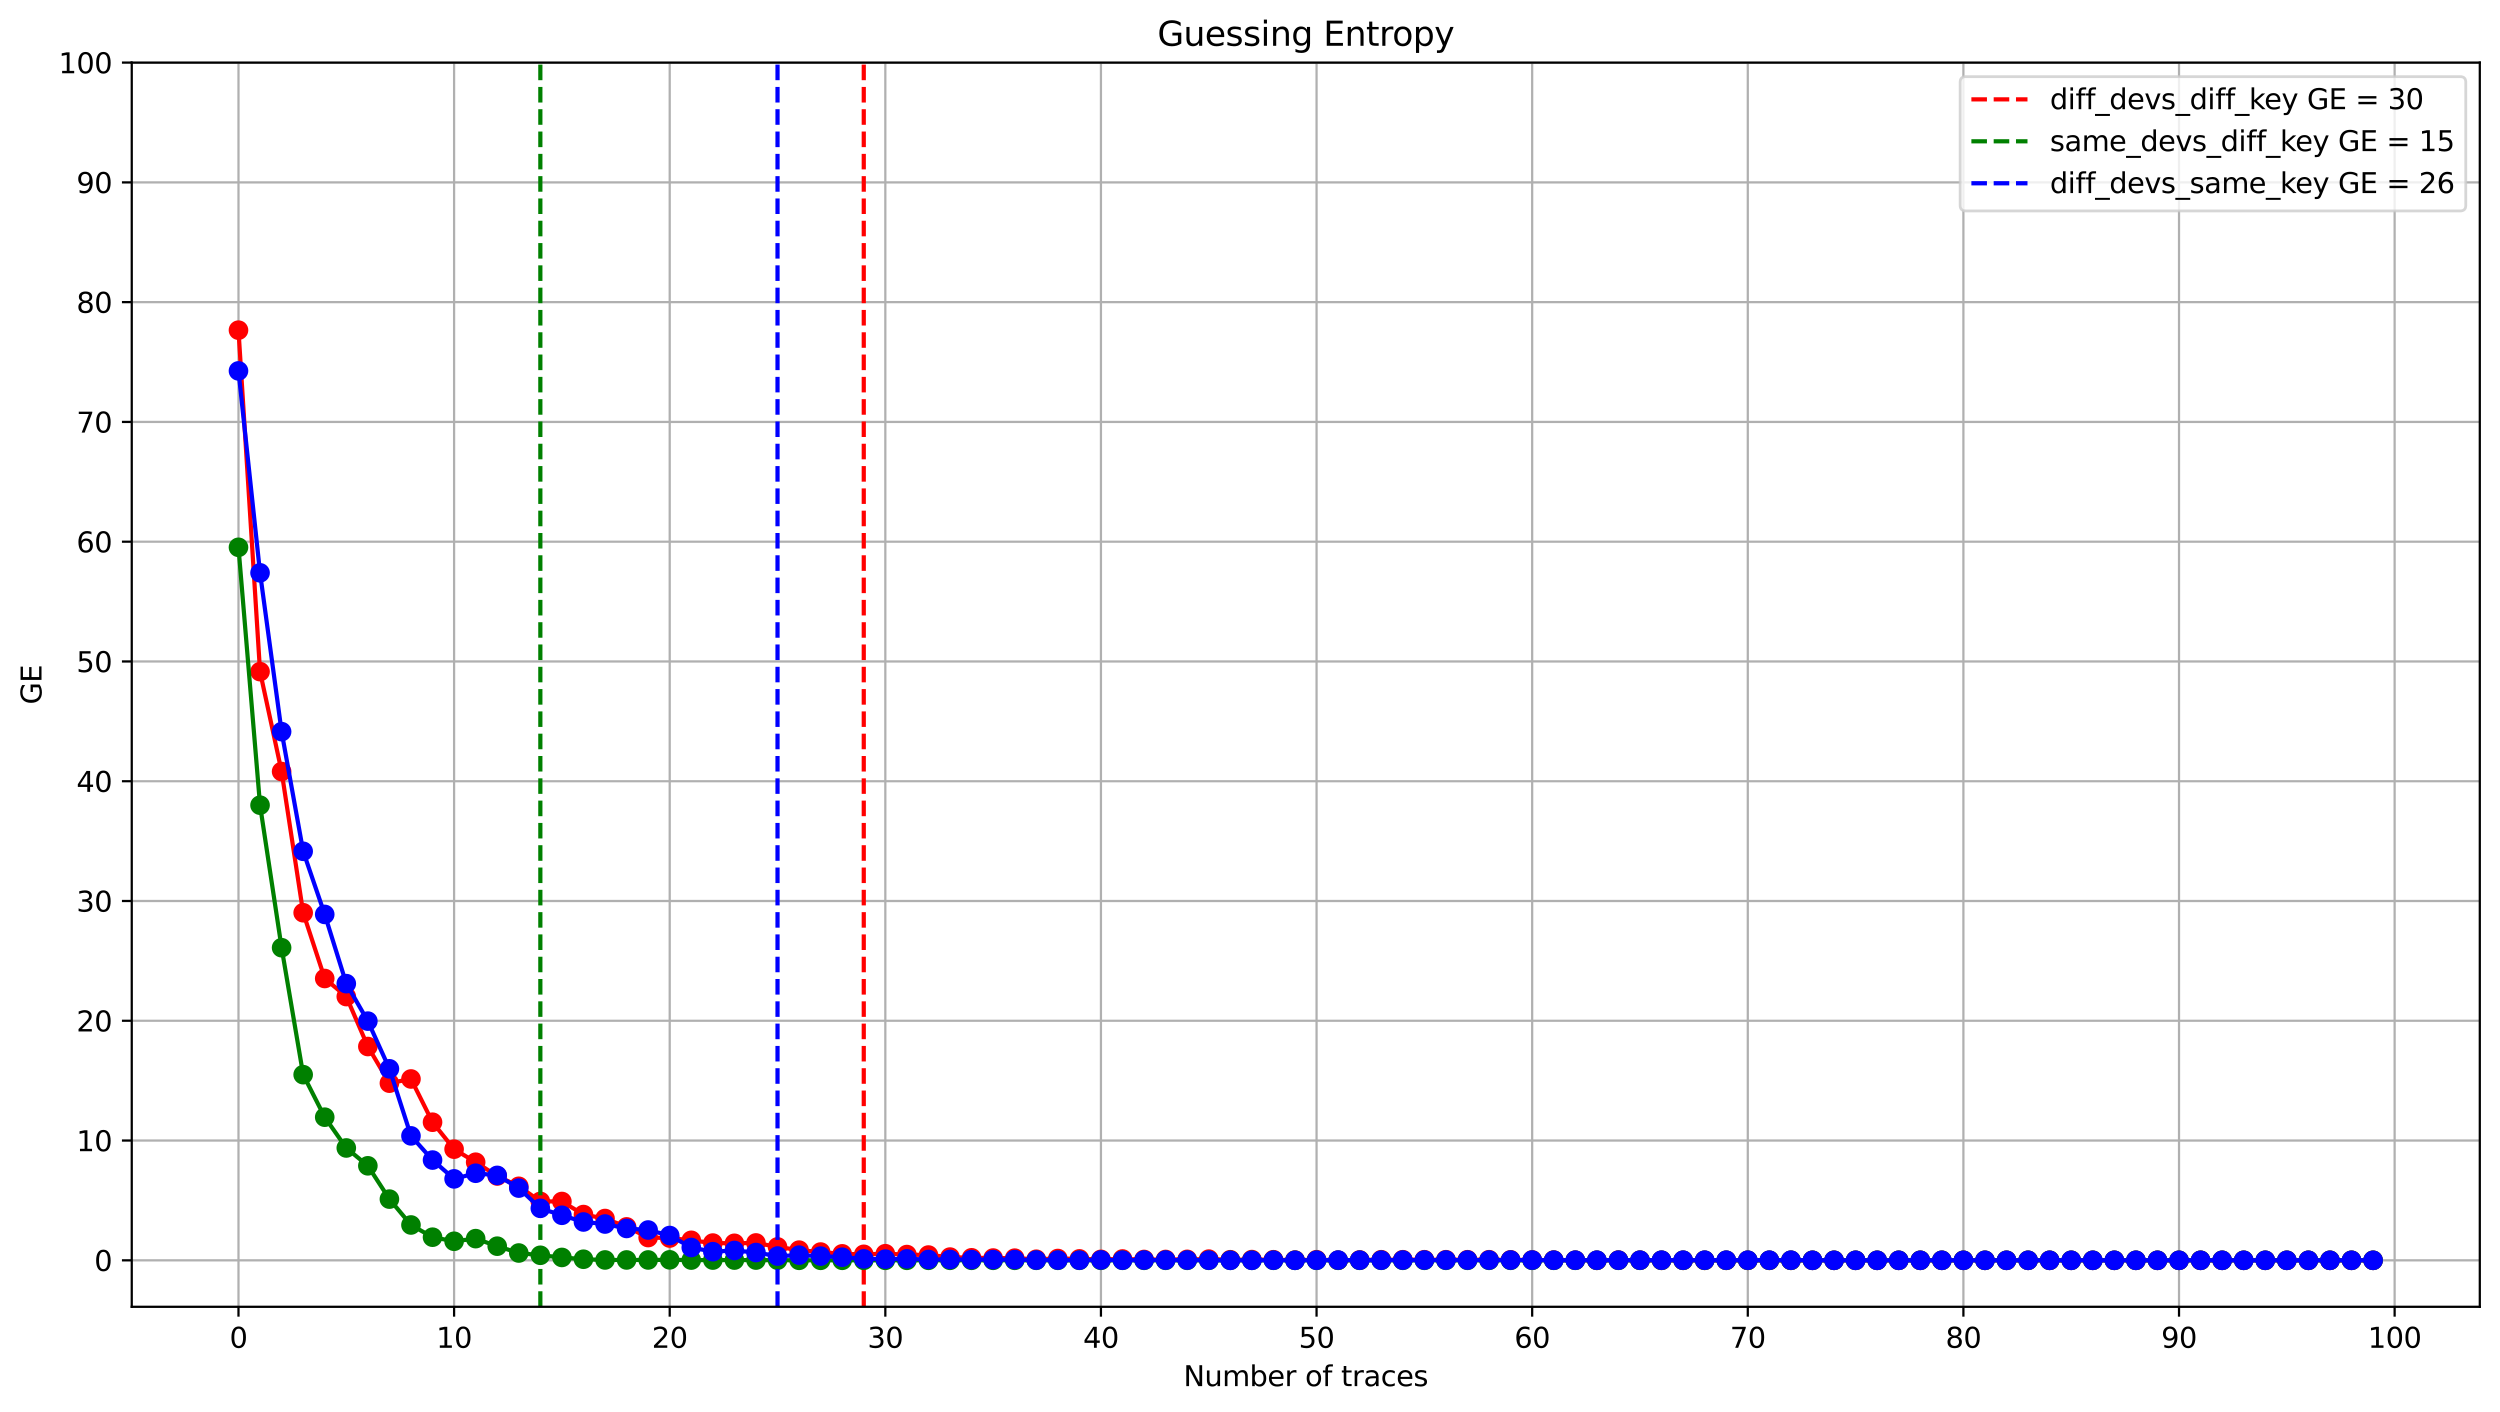 <?xml version="1.0" encoding="utf-8" standalone="no"?>
<!DOCTYPE svg PUBLIC "-//W3C//DTD SVG 1.1//EN"
  "http://www.w3.org/Graphics/SVG/1.1/DTD/svg11.dtd">
<svg xmlns:xlink="http://www.w3.org/1999/xlink" width="891.166pt" height="503.394pt" viewBox="0 0 891.166 503.394" xmlns="http://www.w3.org/2000/svg" version="1.1">
 <defs>
  <style type="text/css">*{stroke-linejoin: round; stroke-linecap: butt}</style>
 </defs>
 <g id="figure_1">
  <g id="patch_1">
   <path d="M 0 503.394 
L 891.166 503.394 
L 891.166 0 
L 0 0 
z
" style="fill: #ffffff"/>
  </g>
  <g id="axes_1">
   <g id="patch_2">
    <path d="M 46.966 465.838 
L 883.966 465.838 
L 883.966 22.318 
L 46.966 22.318 
z
" style="fill: #ffffff"/>
   </g>
   <g id="matplotlib.axis_1">
    <g id="xtick_1">
     <g id="line2d_1">
      <path d="M 85.011 465.838 
L 85.011 22.318 
" clip-path="url(#p8ee21c9651)" style="fill: none; stroke: #b0b0b0; stroke-width: 0.8; stroke-linecap: square"/>
     </g>
     <g id="line2d_2">
      <defs>
       <path id="m10d4333af9" d="M 0 0 
L 0 3.5 
" style="stroke: #000000; stroke-width: 0.8"/>
      </defs>
      <g>
       <use xlink:href="#m10d4333af9" x="85.011" y="465.838" style="stroke: #000000; stroke-width: 0.8"/>
      </g>
     </g>
     <g id="text_1">
      <!-- 0 -->
      <g transform="translate(81.83 480.437) scale(0.1 -0.1)">
       <defs>
        <path id="DejaVuSans-30" d="M 2034 4250 
Q 1547 4250 1301 3770 
Q 1056 3291 1056 2328 
Q 1056 1369 1301 889 
Q 1547 409 2034 409 
Q 2525 409 2770 889 
Q 3016 1369 3016 2328 
Q 3016 3291 2770 3770 
Q 2525 4250 2034 4250 
z
M 2034 4750 
Q 2819 4750 3233 4129 
Q 3647 3509 3647 2328 
Q 3647 1150 3233 529 
Q 2819 -91 2034 -91 
Q 1250 -91 836 529 
Q 422 1150 422 2328 
Q 422 3509 836 4129 
Q 1250 4750 2034 4750 
z
" transform="scale(0.016)"/>
       </defs>
       <use xlink:href="#DejaVuSans-30"/>
      </g>
     </g>
    </g>
    <g id="xtick_2">
     <g id="line2d_3">
      <path d="M 161.871 465.838 
L 161.871 22.318 
" clip-path="url(#p8ee21c9651)" style="fill: none; stroke: #b0b0b0; stroke-width: 0.8; stroke-linecap: square"/>
     </g>
     <g id="line2d_4">
      <g>
       <use xlink:href="#m10d4333af9" x="161.871" y="465.838" style="stroke: #000000; stroke-width: 0.8"/>
      </g>
     </g>
     <g id="text_2">
      <!-- 10 -->
      <g transform="translate(155.508 480.437) scale(0.1 -0.1)">
       <defs>
        <path id="DejaVuSans-31" d="M 794 531 
L 1825 531 
L 1825 4091 
L 703 3866 
L 703 4441 
L 1819 4666 
L 2450 4666 
L 2450 531 
L 3481 531 
L 3481 0 
L 794 0 
L 794 531 
z
" transform="scale(0.016)"/>
       </defs>
       <use xlink:href="#DejaVuSans-31"/>
       <use xlink:href="#DejaVuSans-30" x="63.623"/>
      </g>
     </g>
    </g>
    <g id="xtick_3">
     <g id="line2d_5">
      <path d="M 238.73 465.838 
L 238.73 22.318 
" clip-path="url(#p8ee21c9651)" style="fill: none; stroke: #b0b0b0; stroke-width: 0.8; stroke-linecap: square"/>
     </g>
     <g id="line2d_6">
      <g>
       <use xlink:href="#m10d4333af9" x="238.73" y="465.838" style="stroke: #000000; stroke-width: 0.8"/>
      </g>
     </g>
     <g id="text_3">
      <!-- 20 -->
      <g transform="translate(232.368 480.437) scale(0.1 -0.1)">
       <defs>
        <path id="DejaVuSans-32" d="M 1228 531 
L 3431 531 
L 3431 0 
L 469 0 
L 469 531 
Q 828 903 1448 1529 
Q 2069 2156 2228 2338 
Q 2531 2678 2651 2914 
Q 2772 3150 2772 3378 
Q 2772 3750 2511 3984 
Q 2250 4219 1831 4219 
Q 1534 4219 1204 4116 
Q 875 4013 500 3803 
L 500 4441 
Q 881 4594 1212 4672 
Q 1544 4750 1819 4750 
Q 2544 4750 2975 4387 
Q 3406 4025 3406 3419 
Q 3406 3131 3298 2873 
Q 3191 2616 2906 2266 
Q 2828 2175 2409 1742 
Q 1991 1309 1228 531 
z
" transform="scale(0.016)"/>
       </defs>
       <use xlink:href="#DejaVuSans-32"/>
       <use xlink:href="#DejaVuSans-30" x="63.623"/>
      </g>
     </g>
    </g>
    <g id="xtick_4">
     <g id="line2d_7">
      <path d="M 315.59 465.838 
L 315.59 22.318 
" clip-path="url(#p8ee21c9651)" style="fill: none; stroke: #b0b0b0; stroke-width: 0.8; stroke-linecap: square"/>
     </g>
     <g id="line2d_8">
      <g>
       <use xlink:href="#m10d4333af9" x="315.59" y="465.838" style="stroke: #000000; stroke-width: 0.8"/>
      </g>
     </g>
     <g id="text_4">
      <!-- 30 -->
      <g transform="translate(309.227 480.437) scale(0.1 -0.1)">
       <defs>
        <path id="DejaVuSans-33" d="M 2597 2516 
Q 3050 2419 3304 2112 
Q 3559 1806 3559 1356 
Q 3559 666 3084 287 
Q 2609 -91 1734 -91 
Q 1441 -91 1130 -33 
Q 819 25 488 141 
L 488 750 
Q 750 597 1062 519 
Q 1375 441 1716 441 
Q 2309 441 2620 675 
Q 2931 909 2931 1356 
Q 2931 1769 2642 2001 
Q 2353 2234 1838 2234 
L 1294 2234 
L 1294 2753 
L 1863 2753 
Q 2328 2753 2575 2939 
Q 2822 3125 2822 3475 
Q 2822 3834 2567 4026 
Q 2313 4219 1838 4219 
Q 1578 4219 1281 4162 
Q 984 4106 628 3988 
L 628 4550 
Q 988 4650 1302 4700 
Q 1616 4750 1894 4750 
Q 2613 4750 3031 4423 
Q 3450 4097 3450 3541 
Q 3450 3153 3228 2886 
Q 3006 2619 2597 2516 
z
" transform="scale(0.016)"/>
       </defs>
       <use xlink:href="#DejaVuSans-33"/>
       <use xlink:href="#DejaVuSans-30" x="63.623"/>
      </g>
     </g>
    </g>
    <g id="xtick_5">
     <g id="line2d_9">
      <path d="M 392.449 465.838 
L 392.449 22.318 
" clip-path="url(#p8ee21c9651)" style="fill: none; stroke: #b0b0b0; stroke-width: 0.8; stroke-linecap: square"/>
     </g>
     <g id="line2d_10">
      <g>
       <use xlink:href="#m10d4333af9" x="392.449" y="465.838" style="stroke: #000000; stroke-width: 0.8"/>
      </g>
     </g>
     <g id="text_5">
      <!-- 40 -->
      <g transform="translate(386.087 480.437) scale(0.1 -0.1)">
       <defs>
        <path id="DejaVuSans-34" d="M 2419 4116 
L 825 1625 
L 2419 1625 
L 2419 4116 
z
M 2253 4666 
L 3047 4666 
L 3047 1625 
L 3713 1625 
L 3713 1100 
L 3047 1100 
L 3047 0 
L 2419 0 
L 2419 1100 
L 313 1100 
L 313 1709 
L 2253 4666 
z
" transform="scale(0.016)"/>
       </defs>
       <use xlink:href="#DejaVuSans-34"/>
       <use xlink:href="#DejaVuSans-30" x="63.623"/>
      </g>
     </g>
    </g>
    <g id="xtick_6">
     <g id="line2d_11">
      <path d="M 469.309 465.838 
L 469.309 22.318 
" clip-path="url(#p8ee21c9651)" style="fill: none; stroke: #b0b0b0; stroke-width: 0.8; stroke-linecap: square"/>
     </g>
     <g id="line2d_12">
      <g>
       <use xlink:href="#m10d4333af9" x="469.309" y="465.838" style="stroke: #000000; stroke-width: 0.8"/>
      </g>
     </g>
     <g id="text_6">
      <!-- 50 -->
      <g transform="translate(462.946 480.437) scale(0.1 -0.1)">
       <defs>
        <path id="DejaVuSans-35" d="M 691 4666 
L 3169 4666 
L 3169 4134 
L 1269 4134 
L 1269 2991 
Q 1406 3038 1543 3061 
Q 1681 3084 1819 3084 
Q 2600 3084 3056 2656 
Q 3513 2228 3513 1497 
Q 3513 744 3044 326 
Q 2575 -91 1722 -91 
Q 1428 -91 1123 -41 
Q 819 9 494 109 
L 494 744 
Q 775 591 1075 516 
Q 1375 441 1709 441 
Q 2250 441 2565 725 
Q 2881 1009 2881 1497 
Q 2881 1984 2565 2268 
Q 2250 2553 1709 2553 
Q 1456 2553 1204 2497 
Q 953 2441 691 2322 
L 691 4666 
z
" transform="scale(0.016)"/>
       </defs>
       <use xlink:href="#DejaVuSans-35"/>
       <use xlink:href="#DejaVuSans-30" x="63.623"/>
      </g>
     </g>
    </g>
    <g id="xtick_7">
     <g id="line2d_13">
      <path d="M 546.168 465.838 
L 546.168 22.318 
" clip-path="url(#p8ee21c9651)" style="fill: none; stroke: #b0b0b0; stroke-width: 0.8; stroke-linecap: square"/>
     </g>
     <g id="line2d_14">
      <g>
       <use xlink:href="#m10d4333af9" x="546.168" y="465.838" style="stroke: #000000; stroke-width: 0.8"/>
      </g>
     </g>
     <g id="text_7">
      <!-- 60 -->
      <g transform="translate(539.806 480.437) scale(0.1 -0.1)">
       <defs>
        <path id="DejaVuSans-36" d="M 2113 2584 
Q 1688 2584 1439 2293 
Q 1191 2003 1191 1497 
Q 1191 994 1439 701 
Q 1688 409 2113 409 
Q 2538 409 2786 701 
Q 3034 994 3034 1497 
Q 3034 2003 2786 2293 
Q 2538 2584 2113 2584 
z
M 3366 4563 
L 3366 3988 
Q 3128 4100 2886 4159 
Q 2644 4219 2406 4219 
Q 1781 4219 1451 3797 
Q 1122 3375 1075 2522 
Q 1259 2794 1537 2939 
Q 1816 3084 2150 3084 
Q 2853 3084 3261 2657 
Q 3669 2231 3669 1497 
Q 3669 778 3244 343 
Q 2819 -91 2113 -91 
Q 1303 -91 875 529 
Q 447 1150 447 2328 
Q 447 3434 972 4092 
Q 1497 4750 2381 4750 
Q 2619 4750 2861 4703 
Q 3103 4656 3366 4563 
z
" transform="scale(0.016)"/>
       </defs>
       <use xlink:href="#DejaVuSans-36"/>
       <use xlink:href="#DejaVuSans-30" x="63.623"/>
      </g>
     </g>
    </g>
    <g id="xtick_8">
     <g id="line2d_15">
      <path d="M 623.028 465.838 
L 623.028 22.318 
" clip-path="url(#p8ee21c9651)" style="fill: none; stroke: #b0b0b0; stroke-width: 0.8; stroke-linecap: square"/>
     </g>
     <g id="line2d_16">
      <g>
       <use xlink:href="#m10d4333af9" x="623.028" y="465.838" style="stroke: #000000; stroke-width: 0.8"/>
      </g>
     </g>
     <g id="text_8">
      <!-- 70 -->
      <g transform="translate(616.665 480.437) scale(0.1 -0.1)">
       <defs>
        <path id="DejaVuSans-37" d="M 525 4666 
L 3525 4666 
L 3525 4397 
L 1831 0 
L 1172 0 
L 2766 4134 
L 525 4134 
L 525 4666 
z
" transform="scale(0.016)"/>
       </defs>
       <use xlink:href="#DejaVuSans-37"/>
       <use xlink:href="#DejaVuSans-30" x="63.623"/>
      </g>
     </g>
    </g>
    <g id="xtick_9">
     <g id="line2d_17">
      <path d="M 699.887 465.838 
L 699.887 22.318 
" clip-path="url(#p8ee21c9651)" style="fill: none; stroke: #b0b0b0; stroke-width: 0.8; stroke-linecap: square"/>
     </g>
     <g id="line2d_18">
      <g>
       <use xlink:href="#m10d4333af9" x="699.887" y="465.838" style="stroke: #000000; stroke-width: 0.8"/>
      </g>
     </g>
     <g id="text_9">
      <!-- 80 -->
      <g transform="translate(693.525 480.437) scale(0.1 -0.1)">
       <defs>
        <path id="DejaVuSans-38" d="M 2034 2216 
Q 1584 2216 1326 1975 
Q 1069 1734 1069 1313 
Q 1069 891 1326 650 
Q 1584 409 2034 409 
Q 2484 409 2743 651 
Q 3003 894 3003 1313 
Q 3003 1734 2745 1975 
Q 2488 2216 2034 2216 
z
M 1403 2484 
Q 997 2584 770 2862 
Q 544 3141 544 3541 
Q 544 4100 942 4425 
Q 1341 4750 2034 4750 
Q 2731 4750 3128 4425 
Q 3525 4100 3525 3541 
Q 3525 3141 3298 2862 
Q 3072 2584 2669 2484 
Q 3125 2378 3379 2068 
Q 3634 1759 3634 1313 
Q 3634 634 3220 271 
Q 2806 -91 2034 -91 
Q 1263 -91 848 271 
Q 434 634 434 1313 
Q 434 1759 690 2068 
Q 947 2378 1403 2484 
z
M 1172 3481 
Q 1172 3119 1398 2916 
Q 1625 2713 2034 2713 
Q 2441 2713 2670 2916 
Q 2900 3119 2900 3481 
Q 2900 3844 2670 4047 
Q 2441 4250 2034 4250 
Q 1625 4250 1398 4047 
Q 1172 3844 1172 3481 
z
" transform="scale(0.016)"/>
       </defs>
       <use xlink:href="#DejaVuSans-38"/>
       <use xlink:href="#DejaVuSans-30" x="63.623"/>
      </g>
     </g>
    </g>
    <g id="xtick_10">
     <g id="line2d_19">
      <path d="M 776.747 465.838 
L 776.747 22.318 
" clip-path="url(#p8ee21c9651)" style="fill: none; stroke: #b0b0b0; stroke-width: 0.8; stroke-linecap: square"/>
     </g>
     <g id="line2d_20">
      <g>
       <use xlink:href="#m10d4333af9" x="776.747" y="465.838" style="stroke: #000000; stroke-width: 0.8"/>
      </g>
     </g>
     <g id="text_10">
      <!-- 90 -->
      <g transform="translate(770.384 480.437) scale(0.1 -0.1)">
       <defs>
        <path id="DejaVuSans-39" d="M 703 97 
L 703 672 
Q 941 559 1184 500 
Q 1428 441 1663 441 
Q 2288 441 2617 861 
Q 2947 1281 2994 2138 
Q 2813 1869 2534 1725 
Q 2256 1581 1919 1581 
Q 1219 1581 811 2004 
Q 403 2428 403 3163 
Q 403 3881 828 4315 
Q 1253 4750 1959 4750 
Q 2769 4750 3195 4129 
Q 3622 3509 3622 2328 
Q 3622 1225 3098 567 
Q 2575 -91 1691 -91 
Q 1453 -91 1209 -44 
Q 966 3 703 97 
z
M 1959 2075 
Q 2384 2075 2632 2365 
Q 2881 2656 2881 3163 
Q 2881 3666 2632 3958 
Q 2384 4250 1959 4250 
Q 1534 4250 1286 3958 
Q 1038 3666 1038 3163 
Q 1038 2656 1286 2365 
Q 1534 2075 1959 2075 
z
" transform="scale(0.016)"/>
       </defs>
       <use xlink:href="#DejaVuSans-39"/>
       <use xlink:href="#DejaVuSans-30" x="63.623"/>
      </g>
     </g>
    </g>
    <g id="xtick_11">
     <g id="line2d_21">
      <path d="M 853.606 465.838 
L 853.606 22.318 
" clip-path="url(#p8ee21c9651)" style="fill: none; stroke: #b0b0b0; stroke-width: 0.8; stroke-linecap: square"/>
     </g>
     <g id="line2d_22">
      <g>
       <use xlink:href="#m10d4333af9" x="853.606" y="465.838" style="stroke: #000000; stroke-width: 0.8"/>
      </g>
     </g>
     <g id="text_11">
      <!-- 100 -->
      <g transform="translate(844.062 480.437) scale(0.1 -0.1)">
       <use xlink:href="#DejaVuSans-31"/>
       <use xlink:href="#DejaVuSans-30" x="63.623"/>
       <use xlink:href="#DejaVuSans-30" x="127.246"/>
      </g>
     </g>
    </g>
    <g id="text_12">
     <!-- Number of traces -->
     <g transform="translate(421.872 494.115) scale(0.1 -0.1)">
      <defs>
       <path id="DejaVuSans-4e" d="M 628 4666 
L 1478 4666 
L 3547 763 
L 3547 4666 
L 4159 4666 
L 4159 0 
L 3309 0 
L 1241 3903 
L 1241 0 
L 628 0 
L 628 4666 
z
" transform="scale(0.016)"/>
       <path id="DejaVuSans-75" d="M 544 1381 
L 544 3500 
L 1119 3500 
L 1119 1403 
Q 1119 906 1312 657 
Q 1506 409 1894 409 
Q 2359 409 2629 706 
Q 2900 1003 2900 1516 
L 2900 3500 
L 3475 3500 
L 3475 0 
L 2900 0 
L 2900 538 
Q 2691 219 2414 64 
Q 2138 -91 1772 -91 
Q 1169 -91 856 284 
Q 544 659 544 1381 
z
M 1991 3584 
L 1991 3584 
z
" transform="scale(0.016)"/>
       <path id="DejaVuSans-6d" d="M 3328 2828 
Q 3544 3216 3844 3400 
Q 4144 3584 4550 3584 
Q 5097 3584 5394 3201 
Q 5691 2819 5691 2113 
L 5691 0 
L 5113 0 
L 5113 2094 
Q 5113 2597 4934 2840 
Q 4756 3084 4391 3084 
Q 3944 3084 3684 2787 
Q 3425 2491 3425 1978 
L 3425 0 
L 2847 0 
L 2847 2094 
Q 2847 2600 2669 2842 
Q 2491 3084 2119 3084 
Q 1678 3084 1418 2786 
Q 1159 2488 1159 1978 
L 1159 0 
L 581 0 
L 581 3500 
L 1159 3500 
L 1159 2956 
Q 1356 3278 1631 3431 
Q 1906 3584 2284 3584 
Q 2666 3584 2933 3390 
Q 3200 3197 3328 2828 
z
" transform="scale(0.016)"/>
       <path id="DejaVuSans-62" d="M 3116 1747 
Q 3116 2381 2855 2742 
Q 2594 3103 2138 3103 
Q 1681 3103 1420 2742 
Q 1159 2381 1159 1747 
Q 1159 1113 1420 752 
Q 1681 391 2138 391 
Q 2594 391 2855 752 
Q 3116 1113 3116 1747 
z
M 1159 2969 
Q 1341 3281 1617 3432 
Q 1894 3584 2278 3584 
Q 2916 3584 3314 3078 
Q 3713 2572 3713 1747 
Q 3713 922 3314 415 
Q 2916 -91 2278 -91 
Q 1894 -91 1617 61 
Q 1341 213 1159 525 
L 1159 0 
L 581 0 
L 581 4863 
L 1159 4863 
L 1159 2969 
z
" transform="scale(0.016)"/>
       <path id="DejaVuSans-65" d="M 3597 1894 
L 3597 1613 
L 953 1613 
Q 991 1019 1311 708 
Q 1631 397 2203 397 
Q 2534 397 2845 478 
Q 3156 559 3463 722 
L 3463 178 
Q 3153 47 2828 -22 
Q 2503 -91 2169 -91 
Q 1331 -91 842 396 
Q 353 884 353 1716 
Q 353 2575 817 3079 
Q 1281 3584 2069 3584 
Q 2775 3584 3186 3129 
Q 3597 2675 3597 1894 
z
M 3022 2063 
Q 3016 2534 2758 2815 
Q 2500 3097 2075 3097 
Q 1594 3097 1305 2825 
Q 1016 2553 972 2059 
L 3022 2063 
z
" transform="scale(0.016)"/>
       <path id="DejaVuSans-72" d="M 2631 2963 
Q 2534 3019 2420 3045 
Q 2306 3072 2169 3072 
Q 1681 3072 1420 2755 
Q 1159 2438 1159 1844 
L 1159 0 
L 581 0 
L 581 3500 
L 1159 3500 
L 1159 2956 
Q 1341 3275 1631 3429 
Q 1922 3584 2338 3584 
Q 2397 3584 2469 3576 
Q 2541 3569 2628 3553 
L 2631 2963 
z
" transform="scale(0.016)"/>
       <path id="DejaVuSans-20" transform="scale(0.016)"/>
       <path id="DejaVuSans-6f" d="M 1959 3097 
Q 1497 3097 1228 2736 
Q 959 2375 959 1747 
Q 959 1119 1226 758 
Q 1494 397 1959 397 
Q 2419 397 2687 759 
Q 2956 1122 2956 1747 
Q 2956 2369 2687 2733 
Q 2419 3097 1959 3097 
z
M 1959 3584 
Q 2709 3584 3137 3096 
Q 3566 2609 3566 1747 
Q 3566 888 3137 398 
Q 2709 -91 1959 -91 
Q 1206 -91 779 398 
Q 353 888 353 1747 
Q 353 2609 779 3096 
Q 1206 3584 1959 3584 
z
" transform="scale(0.016)"/>
       <path id="DejaVuSans-66" d="M 2375 4863 
L 2375 4384 
L 1825 4384 
Q 1516 4384 1395 4259 
Q 1275 4134 1275 3809 
L 1275 3500 
L 2222 3500 
L 2222 3053 
L 1275 3053 
L 1275 0 
L 697 0 
L 697 3053 
L 147 3053 
L 147 3500 
L 697 3500 
L 697 3744 
Q 697 4328 969 4595 
Q 1241 4863 1831 4863 
L 2375 4863 
z
" transform="scale(0.016)"/>
       <path id="DejaVuSans-74" d="M 1172 4494 
L 1172 3500 
L 2356 3500 
L 2356 3053 
L 1172 3053 
L 1172 1153 
Q 1172 725 1289 603 
Q 1406 481 1766 481 
L 2356 481 
L 2356 0 
L 1766 0 
Q 1100 0 847 248 
Q 594 497 594 1153 
L 594 3053 
L 172 3053 
L 172 3500 
L 594 3500 
L 594 4494 
L 1172 4494 
z
" transform="scale(0.016)"/>
       <path id="DejaVuSans-61" d="M 2194 1759 
Q 1497 1759 1228 1600 
Q 959 1441 959 1056 
Q 959 750 1161 570 
Q 1363 391 1709 391 
Q 2188 391 2477 730 
Q 2766 1069 2766 1631 
L 2766 1759 
L 2194 1759 
z
M 3341 1997 
L 3341 0 
L 2766 0 
L 2766 531 
Q 2569 213 2275 61 
Q 1981 -91 1556 -91 
Q 1019 -91 701 211 
Q 384 513 384 1019 
Q 384 1609 779 1909 
Q 1175 2209 1959 2209 
L 2766 2209 
L 2766 2266 
Q 2766 2663 2505 2880 
Q 2244 3097 1772 3097 
Q 1472 3097 1187 3025 
Q 903 2953 641 2809 
L 641 3341 
Q 956 3463 1253 3523 
Q 1550 3584 1831 3584 
Q 2591 3584 2966 3190 
Q 3341 2797 3341 1997 
z
" transform="scale(0.016)"/>
       <path id="DejaVuSans-63" d="M 3122 3366 
L 3122 2828 
Q 2878 2963 2633 3030 
Q 2388 3097 2138 3097 
Q 1578 3097 1268 2742 
Q 959 2388 959 1747 
Q 959 1106 1268 751 
Q 1578 397 2138 397 
Q 2388 397 2633 464 
Q 2878 531 3122 666 
L 3122 134 
Q 2881 22 2623 -34 
Q 2366 -91 2075 -91 
Q 1284 -91 818 406 
Q 353 903 353 1747 
Q 353 2603 823 3093 
Q 1294 3584 2113 3584 
Q 2378 3584 2631 3529 
Q 2884 3475 3122 3366 
z
" transform="scale(0.016)"/>
       <path id="DejaVuSans-73" d="M 2834 3397 
L 2834 2853 
Q 2591 2978 2328 3040 
Q 2066 3103 1784 3103 
Q 1356 3103 1142 2972 
Q 928 2841 928 2578 
Q 928 2378 1081 2264 
Q 1234 2150 1697 2047 
L 1894 2003 
Q 2506 1872 2764 1633 
Q 3022 1394 3022 966 
Q 3022 478 2636 193 
Q 2250 -91 1575 -91 
Q 1294 -91 989 -36 
Q 684 19 347 128 
L 347 722 
Q 666 556 975 473 
Q 1284 391 1588 391 
Q 1994 391 2212 530 
Q 2431 669 2431 922 
Q 2431 1156 2273 1281 
Q 2116 1406 1581 1522 
L 1381 1569 
Q 847 1681 609 1914 
Q 372 2147 372 2553 
Q 372 3047 722 3315 
Q 1072 3584 1716 3584 
Q 2034 3584 2315 3537 
Q 2597 3491 2834 3397 
z
" transform="scale(0.016)"/>
      </defs>
      <use xlink:href="#DejaVuSans-4e"/>
      <use xlink:href="#DejaVuSans-75" x="74.805"/>
      <use xlink:href="#DejaVuSans-6d" x="138.184"/>
      <use xlink:href="#DejaVuSans-62" x="235.596"/>
      <use xlink:href="#DejaVuSans-65" x="299.072"/>
      <use xlink:href="#DejaVuSans-72" x="360.596"/>
      <use xlink:href="#DejaVuSans-20" x="401.709"/>
      <use xlink:href="#DejaVuSans-6f" x="433.496"/>
      <use xlink:href="#DejaVuSans-66" x="494.678"/>
      <use xlink:href="#DejaVuSans-20" x="529.883"/>
      <use xlink:href="#DejaVuSans-74" x="561.67"/>
      <use xlink:href="#DejaVuSans-72" x="600.879"/>
      <use xlink:href="#DejaVuSans-61" x="641.992"/>
      <use xlink:href="#DejaVuSans-63" x="703.271"/>
      <use xlink:href="#DejaVuSans-65" x="758.252"/>
      <use xlink:href="#DejaVuSans-73" x="819.775"/>
     </g>
    </g>
   </g>
   <g id="matplotlib.axis_2">
    <g id="ytick_1">
     <g id="line2d_23">
      <path d="M 46.966 449.26 
L 883.966 449.26 
" clip-path="url(#p8ee21c9651)" style="fill: none; stroke: #b0b0b0; stroke-width: 0.8; stroke-linecap: square"/>
     </g>
     <g id="line2d_24">
      <defs>
       <path id="mfb1ec86019" d="M 0 0 
L -3.5 0 
" style="stroke: #000000; stroke-width: 0.8"/>
      </defs>
      <g>
       <use xlink:href="#mfb1ec86019" x="46.966" y="449.26" style="stroke: #000000; stroke-width: 0.8"/>
      </g>
     </g>
     <g id="text_13">
      <!-- 0 -->
      <g transform="translate(33.603 453.059) scale(0.1 -0.1)">
       <use xlink:href="#DejaVuSans-30"/>
      </g>
     </g>
    </g>
    <g id="ytick_2">
     <g id="line2d_25">
      <path d="M 46.966 406.566 
L 883.966 406.566 
" clip-path="url(#p8ee21c9651)" style="fill: none; stroke: #b0b0b0; stroke-width: 0.8; stroke-linecap: square"/>
     </g>
     <g id="line2d_26">
      <g>
       <use xlink:href="#mfb1ec86019" x="46.966" y="406.566" style="stroke: #000000; stroke-width: 0.8"/>
      </g>
     </g>
     <g id="text_14">
      <!-- 10 -->
      <g transform="translate(27.241 410.365) scale(0.1 -0.1)">
       <use xlink:href="#DejaVuSans-31"/>
       <use xlink:href="#DejaVuSans-30" x="63.623"/>
      </g>
     </g>
    </g>
    <g id="ytick_3">
     <g id="line2d_27">
      <path d="M 46.966 363.872 
L 883.966 363.872 
" clip-path="url(#p8ee21c9651)" style="fill: none; stroke: #b0b0b0; stroke-width: 0.8; stroke-linecap: square"/>
     </g>
     <g id="line2d_28">
      <g>
       <use xlink:href="#mfb1ec86019" x="46.966" y="363.872" style="stroke: #000000; stroke-width: 0.8"/>
      </g>
     </g>
     <g id="text_15">
      <!-- 20 -->
      <g transform="translate(27.241 367.671) scale(0.1 -0.1)">
       <use xlink:href="#DejaVuSans-32"/>
       <use xlink:href="#DejaVuSans-30" x="63.623"/>
      </g>
     </g>
    </g>
    <g id="ytick_4">
     <g id="line2d_29">
      <path d="M 46.966 321.177 
L 883.966 321.177 
" clip-path="url(#p8ee21c9651)" style="fill: none; stroke: #b0b0b0; stroke-width: 0.8; stroke-linecap: square"/>
     </g>
     <g id="line2d_30">
      <g>
       <use xlink:href="#mfb1ec86019" x="46.966" y="321.177" style="stroke: #000000; stroke-width: 0.8"/>
      </g>
     </g>
     <g id="text_16">
      <!-- 30 -->
      <g transform="translate(27.241 324.977) scale(0.1 -0.1)">
       <use xlink:href="#DejaVuSans-33"/>
       <use xlink:href="#DejaVuSans-30" x="63.623"/>
      </g>
     </g>
    </g>
    <g id="ytick_5">
     <g id="line2d_31">
      <path d="M 46.966 278.483 
L 883.966 278.483 
" clip-path="url(#p8ee21c9651)" style="fill: none; stroke: #b0b0b0; stroke-width: 0.8; stroke-linecap: square"/>
     </g>
     <g id="line2d_32">
      <g>
       <use xlink:href="#mfb1ec86019" x="46.966" y="278.483" style="stroke: #000000; stroke-width: 0.8"/>
      </g>
     </g>
     <g id="text_17">
      <!-- 40 -->
      <g transform="translate(27.241 282.282) scale(0.1 -0.1)">
       <use xlink:href="#DejaVuSans-34"/>
       <use xlink:href="#DejaVuSans-30" x="63.623"/>
      </g>
     </g>
    </g>
    <g id="ytick_6">
     <g id="line2d_33">
      <path d="M 46.966 235.789 
L 883.966 235.789 
" clip-path="url(#p8ee21c9651)" style="fill: none; stroke: #b0b0b0; stroke-width: 0.8; stroke-linecap: square"/>
     </g>
     <g id="line2d_34">
      <g>
       <use xlink:href="#mfb1ec86019" x="46.966" y="235.789" style="stroke: #000000; stroke-width: 0.8"/>
      </g>
     </g>
     <g id="text_18">
      <!-- 50 -->
      <g transform="translate(27.241 239.588) scale(0.1 -0.1)">
       <use xlink:href="#DejaVuSans-35"/>
       <use xlink:href="#DejaVuSans-30" x="63.623"/>
      </g>
     </g>
    </g>
    <g id="ytick_7">
     <g id="line2d_35">
      <path d="M 46.966 193.095 
L 883.966 193.095 
" clip-path="url(#p8ee21c9651)" style="fill: none; stroke: #b0b0b0; stroke-width: 0.8; stroke-linecap: square"/>
     </g>
     <g id="line2d_36">
      <g>
       <use xlink:href="#mfb1ec86019" x="46.966" y="193.095" style="stroke: #000000; stroke-width: 0.8"/>
      </g>
     </g>
     <g id="text_19">
      <!-- 60 -->
      <g transform="translate(27.241 196.894) scale(0.1 -0.1)">
       <use xlink:href="#DejaVuSans-36"/>
       <use xlink:href="#DejaVuSans-30" x="63.623"/>
      </g>
     </g>
    </g>
    <g id="ytick_8">
     <g id="line2d_37">
      <path d="M 46.966 150.401 
L 883.966 150.401 
" clip-path="url(#p8ee21c9651)" style="fill: none; stroke: #b0b0b0; stroke-width: 0.8; stroke-linecap: square"/>
     </g>
     <g id="line2d_38">
      <g>
       <use xlink:href="#mfb1ec86019" x="46.966" y="150.401" style="stroke: #000000; stroke-width: 0.8"/>
      </g>
     </g>
     <g id="text_20">
      <!-- 70 -->
      <g transform="translate(27.241 154.2) scale(0.1 -0.1)">
       <use xlink:href="#DejaVuSans-37"/>
       <use xlink:href="#DejaVuSans-30" x="63.623"/>
      </g>
     </g>
    </g>
    <g id="ytick_9">
     <g id="line2d_39">
      <path d="M 46.966 107.706 
L 883.966 107.706 
" clip-path="url(#p8ee21c9651)" style="fill: none; stroke: #b0b0b0; stroke-width: 0.8; stroke-linecap: square"/>
     </g>
     <g id="line2d_40">
      <g>
       <use xlink:href="#mfb1ec86019" x="46.966" y="107.706" style="stroke: #000000; stroke-width: 0.8"/>
      </g>
     </g>
     <g id="text_21">
      <!-- 80 -->
      <g transform="translate(27.241 111.506) scale(0.1 -0.1)">
       <use xlink:href="#DejaVuSans-38"/>
       <use xlink:href="#DejaVuSans-30" x="63.623"/>
      </g>
     </g>
    </g>
    <g id="ytick_10">
     <g id="line2d_41">
      <path d="M 46.966 65.012 
L 883.966 65.012 
" clip-path="url(#p8ee21c9651)" style="fill: none; stroke: #b0b0b0; stroke-width: 0.8; stroke-linecap: square"/>
     </g>
     <g id="line2d_42">
      <g>
       <use xlink:href="#mfb1ec86019" x="46.966" y="65.012" style="stroke: #000000; stroke-width: 0.8"/>
      </g>
     </g>
     <g id="text_22">
      <!-- 90 -->
      <g transform="translate(27.241 68.812) scale(0.1 -0.1)">
       <use xlink:href="#DejaVuSans-39"/>
       <use xlink:href="#DejaVuSans-30" x="63.623"/>
      </g>
     </g>
    </g>
    <g id="ytick_11">
     <g id="line2d_43">
      <path d="M 46.966 22.318 
L 883.966 22.318 
" clip-path="url(#p8ee21c9651)" style="fill: none; stroke: #b0b0b0; stroke-width: 0.8; stroke-linecap: square"/>
     </g>
     <g id="line2d_44">
      <g>
       <use xlink:href="#mfb1ec86019" x="46.966" y="22.318" style="stroke: #000000; stroke-width: 0.8"/>
      </g>
     </g>
     <g id="text_23">
      <!-- 100 -->
      <g transform="translate(20.878 26.117) scale(0.1 -0.1)">
       <use xlink:href="#DejaVuSans-31"/>
       <use xlink:href="#DejaVuSans-30" x="63.623"/>
       <use xlink:href="#DejaVuSans-30" x="127.246"/>
      </g>
     </g>
    </g>
    <g id="text_24">
     <!-- GE -->
     <g transform="translate(14.798 251.112) rotate(-90) scale(0.1 -0.1)">
      <defs>
       <path id="DejaVuSans-47" d="M 3809 666 
L 3809 1919 
L 2778 1919 
L 2778 2438 
L 4434 2438 
L 4434 434 
Q 4069 175 3628 42 
Q 3188 -91 2688 -91 
Q 1594 -91 976 548 
Q 359 1188 359 2328 
Q 359 3472 976 4111 
Q 1594 4750 2688 4750 
Q 3144 4750 3555 4637 
Q 3966 4525 4313 4306 
L 4313 3634 
Q 3963 3931 3569 4081 
Q 3175 4231 2741 4231 
Q 1884 4231 1454 3753 
Q 1025 3275 1025 2328 
Q 1025 1384 1454 906 
Q 1884 428 2741 428 
Q 3075 428 3337 486 
Q 3600 544 3809 666 
z
" transform="scale(0.016)"/>
       <path id="DejaVuSans-45" d="M 628 4666 
L 3578 4666 
L 3578 4134 
L 1259 4134 
L 1259 2753 
L 3481 2753 
L 3481 2222 
L 1259 2222 
L 1259 531 
L 3634 531 
L 3634 0 
L 628 0 
L 628 4666 
z
" transform="scale(0.016)"/>
      </defs>
      <use xlink:href="#DejaVuSans-47"/>
      <use xlink:href="#DejaVuSans-45" x="77.49"/>
     </g>
    </g>
   </g>
   <g id="line2d_45">
    <path d="M 307.904 465.838 
L 307.904 22.318 
" clip-path="url(#p8ee21c9651)" style="fill: none; stroke-dasharray: 5.55,2.4; stroke-dashoffset: 0; stroke: #ff0000; stroke-width: 1.5"/>
   </g>
   <g id="line2d_46">
    <path d="M 85.011 117.697 
L 92.697 239.418 
L 100.383 275.025 
L 108.069 325.361 
L 115.755 348.801 
L 123.441 355.247 
L 131.127 373.051 
L 138.813 386.115 
L 146.499 384.621 
L 154.185 400.034 
L 161.871 409.64 
L 169.557 414.293 
L 177.242 419.203 
L 184.928 422.875 
L 192.614 428.254 
L 200.3 428.297 
L 207.986 432.951 
L 215.672 434.36 
L 223.358 437.348 
L 231.044 441.148 
L 238.73 441.319 
L 246.416 442.13 
L 254.102 443.112 
L 261.788 443.197 
L 269.474 443.069 
L 277.16 444.478 
L 284.846 445.631 
L 292.532 446.314 
L 300.218 446.954 
L 307.904 447.125 
L 315.59 446.912 
L 323.276 447.211 
L 330.961 447.381 
L 338.647 448.107 
L 346.333 448.363 
L 354.019 448.449 
L 361.705 448.491 
L 369.391 448.876 
L 377.077 448.62 
L 384.763 448.748 
L 392.449 448.918 
L 400.135 448.79 
L 407.821 448.961 
L 415.507 448.961 
L 423.193 448.918 
L 430.879 448.833 
L 438.565 449.047 
L 446.251 449.004 
L 453.937 449.047 
L 461.623 449.175 
L 469.309 449.047 
L 476.995 449.217 
L 484.681 449.132 
L 492.366 449.047 
L 500.052 449.047 
L 507.738 449.047 
L 515.424 449.047 
L 523.11 449.047 
L 530.796 449.047 
L 538.482 449.089 
L 546.168 449.132 
L 553.854 449.175 
L 561.54 449.217 
L 569.226 449.26 
L 576.912 449.175 
L 584.598 449.217 
L 592.284 449.26 
L 599.97 449.26 
L 607.656 449.26 
L 615.342 449.26 
L 623.028 449.26 
L 630.714 449.26 
L 638.4 449.26 
L 646.085 449.26 
L 653.771 449.26 
L 661.457 449.26 
L 669.143 449.26 
L 676.829 449.26 
L 684.515 449.26 
L 692.201 449.26 
L 699.887 449.26 
L 707.573 449.26 
L 715.259 449.26 
L 722.945 449.26 
L 730.631 449.26 
L 738.317 449.26 
L 746.003 449.26 
L 753.689 449.26 
L 761.375 449.26 
L 769.061 449.26 
L 776.747 449.26 
L 784.433 449.26 
L 792.119 449.26 
L 799.804 449.26 
L 807.49 449.26 
L 815.176 449.26 
L 822.862 449.26 
L 830.548 449.26 
L 838.234 449.26 
L 845.92 449.26 
" clip-path="url(#p8ee21c9651)" style="fill: none; stroke: #ff0000; stroke-width: 1.5; stroke-linecap: square"/>
    <defs>
     <path id="ma44549ced6" d="M 0 3 
C 0.796 3 1.559 2.684 2.121 2.121 
C 2.684 1.559 3 0.796 3 0 
C 3 -0.796 2.684 -1.559 2.121 -2.121 
C 1.559 -2.684 0.796 -3 0 -3 
C -0.796 -3 -1.559 -2.684 -2.121 -2.121 
C -2.684 -1.559 -3 -0.796 -3 0 
C -3 0.796 -2.684 1.559 -2.121 2.121 
C -1.559 2.684 -0.796 3 0 3 
z
" style="stroke: #ff0000"/>
    </defs>
    <g clip-path="url(#p8ee21c9651)">
     <use xlink:href="#ma44549ced6" x="85.011" y="117.697" style="fill: #ff0000; stroke: #ff0000"/>
     <use xlink:href="#ma44549ced6" x="92.697" y="239.418" style="fill: #ff0000; stroke: #ff0000"/>
     <use xlink:href="#ma44549ced6" x="100.383" y="275.025" style="fill: #ff0000; stroke: #ff0000"/>
     <use xlink:href="#ma44549ced6" x="108.069" y="325.361" style="fill: #ff0000; stroke: #ff0000"/>
     <use xlink:href="#ma44549ced6" x="115.755" y="348.801" style="fill: #ff0000; stroke: #ff0000"/>
     <use xlink:href="#ma44549ced6" x="123.441" y="355.247" style="fill: #ff0000; stroke: #ff0000"/>
     <use xlink:href="#ma44549ced6" x="131.127" y="373.051" style="fill: #ff0000; stroke: #ff0000"/>
     <use xlink:href="#ma44549ced6" x="138.813" y="386.115" style="fill: #ff0000; stroke: #ff0000"/>
     <use xlink:href="#ma44549ced6" x="146.499" y="384.621" style="fill: #ff0000; stroke: #ff0000"/>
     <use xlink:href="#ma44549ced6" x="154.185" y="400.034" style="fill: #ff0000; stroke: #ff0000"/>
     <use xlink:href="#ma44549ced6" x="161.871" y="409.64" style="fill: #ff0000; stroke: #ff0000"/>
     <use xlink:href="#ma44549ced6" x="169.557" y="414.293" style="fill: #ff0000; stroke: #ff0000"/>
     <use xlink:href="#ma44549ced6" x="177.242" y="419.203" style="fill: #ff0000; stroke: #ff0000"/>
     <use xlink:href="#ma44549ced6" x="184.928" y="422.875" style="fill: #ff0000; stroke: #ff0000"/>
     <use xlink:href="#ma44549ced6" x="192.614" y="428.254" style="fill: #ff0000; stroke: #ff0000"/>
     <use xlink:href="#ma44549ced6" x="200.3" y="428.297" style="fill: #ff0000; stroke: #ff0000"/>
     <use xlink:href="#ma44549ced6" x="207.986" y="432.951" style="fill: #ff0000; stroke: #ff0000"/>
     <use xlink:href="#ma44549ced6" x="215.672" y="434.36" style="fill: #ff0000; stroke: #ff0000"/>
     <use xlink:href="#ma44549ced6" x="223.358" y="437.348" style="fill: #ff0000; stroke: #ff0000"/>
     <use xlink:href="#ma44549ced6" x="231.044" y="441.148" style="fill: #ff0000; stroke: #ff0000"/>
     <use xlink:href="#ma44549ced6" x="238.73" y="441.319" style="fill: #ff0000; stroke: #ff0000"/>
     <use xlink:href="#ma44549ced6" x="246.416" y="442.13" style="fill: #ff0000; stroke: #ff0000"/>
     <use xlink:href="#ma44549ced6" x="254.102" y="443.112" style="fill: #ff0000; stroke: #ff0000"/>
     <use xlink:href="#ma44549ced6" x="261.788" y="443.197" style="fill: #ff0000; stroke: #ff0000"/>
     <use xlink:href="#ma44549ced6" x="269.474" y="443.069" style="fill: #ff0000; stroke: #ff0000"/>
     <use xlink:href="#ma44549ced6" x="277.16" y="444.478" style="fill: #ff0000; stroke: #ff0000"/>
     <use xlink:href="#ma44549ced6" x="284.846" y="445.631" style="fill: #ff0000; stroke: #ff0000"/>
     <use xlink:href="#ma44549ced6" x="292.532" y="446.314" style="fill: #ff0000; stroke: #ff0000"/>
     <use xlink:href="#ma44549ced6" x="300.218" y="446.954" style="fill: #ff0000; stroke: #ff0000"/>
     <use xlink:href="#ma44549ced6" x="307.904" y="447.125" style="fill: #ff0000; stroke: #ff0000"/>
     <use xlink:href="#ma44549ced6" x="315.59" y="446.912" style="fill: #ff0000; stroke: #ff0000"/>
     <use xlink:href="#ma44549ced6" x="323.276" y="447.211" style="fill: #ff0000; stroke: #ff0000"/>
     <use xlink:href="#ma44549ced6" x="330.961" y="447.381" style="fill: #ff0000; stroke: #ff0000"/>
     <use xlink:href="#ma44549ced6" x="338.647" y="448.107" style="fill: #ff0000; stroke: #ff0000"/>
     <use xlink:href="#ma44549ced6" x="346.333" y="448.363" style="fill: #ff0000; stroke: #ff0000"/>
     <use xlink:href="#ma44549ced6" x="354.019" y="448.449" style="fill: #ff0000; stroke: #ff0000"/>
     <use xlink:href="#ma44549ced6" x="361.705" y="448.491" style="fill: #ff0000; stroke: #ff0000"/>
     <use xlink:href="#ma44549ced6" x="369.391" y="448.876" style="fill: #ff0000; stroke: #ff0000"/>
     <use xlink:href="#ma44549ced6" x="377.077" y="448.62" style="fill: #ff0000; stroke: #ff0000"/>
     <use xlink:href="#ma44549ced6" x="384.763" y="448.748" style="fill: #ff0000; stroke: #ff0000"/>
     <use xlink:href="#ma44549ced6" x="392.449" y="448.918" style="fill: #ff0000; stroke: #ff0000"/>
     <use xlink:href="#ma44549ced6" x="400.135" y="448.79" style="fill: #ff0000; stroke: #ff0000"/>
     <use xlink:href="#ma44549ced6" x="407.821" y="448.961" style="fill: #ff0000; stroke: #ff0000"/>
     <use xlink:href="#ma44549ced6" x="415.507" y="448.961" style="fill: #ff0000; stroke: #ff0000"/>
     <use xlink:href="#ma44549ced6" x="423.193" y="448.918" style="fill: #ff0000; stroke: #ff0000"/>
     <use xlink:href="#ma44549ced6" x="430.879" y="448.833" style="fill: #ff0000; stroke: #ff0000"/>
     <use xlink:href="#ma44549ced6" x="438.565" y="449.047" style="fill: #ff0000; stroke: #ff0000"/>
     <use xlink:href="#ma44549ced6" x="446.251" y="449.004" style="fill: #ff0000; stroke: #ff0000"/>
     <use xlink:href="#ma44549ced6" x="453.937" y="449.047" style="fill: #ff0000; stroke: #ff0000"/>
     <use xlink:href="#ma44549ced6" x="461.623" y="449.175" style="fill: #ff0000; stroke: #ff0000"/>
     <use xlink:href="#ma44549ced6" x="469.309" y="449.047" style="fill: #ff0000; stroke: #ff0000"/>
     <use xlink:href="#ma44549ced6" x="476.995" y="449.217" style="fill: #ff0000; stroke: #ff0000"/>
     <use xlink:href="#ma44549ced6" x="484.681" y="449.132" style="fill: #ff0000; stroke: #ff0000"/>
     <use xlink:href="#ma44549ced6" x="492.366" y="449.047" style="fill: #ff0000; stroke: #ff0000"/>
     <use xlink:href="#ma44549ced6" x="500.052" y="449.047" style="fill: #ff0000; stroke: #ff0000"/>
     <use xlink:href="#ma44549ced6" x="507.738" y="449.047" style="fill: #ff0000; stroke: #ff0000"/>
     <use xlink:href="#ma44549ced6" x="515.424" y="449.047" style="fill: #ff0000; stroke: #ff0000"/>
     <use xlink:href="#ma44549ced6" x="523.11" y="449.047" style="fill: #ff0000; stroke: #ff0000"/>
     <use xlink:href="#ma44549ced6" x="530.796" y="449.047" style="fill: #ff0000; stroke: #ff0000"/>
     <use xlink:href="#ma44549ced6" x="538.482" y="449.089" style="fill: #ff0000; stroke: #ff0000"/>
     <use xlink:href="#ma44549ced6" x="546.168" y="449.132" style="fill: #ff0000; stroke: #ff0000"/>
     <use xlink:href="#ma44549ced6" x="553.854" y="449.175" style="fill: #ff0000; stroke: #ff0000"/>
     <use xlink:href="#ma44549ced6" x="561.54" y="449.217" style="fill: #ff0000; stroke: #ff0000"/>
     <use xlink:href="#ma44549ced6" x="569.226" y="449.26" style="fill: #ff0000; stroke: #ff0000"/>
     <use xlink:href="#ma44549ced6" x="576.912" y="449.175" style="fill: #ff0000; stroke: #ff0000"/>
     <use xlink:href="#ma44549ced6" x="584.598" y="449.217" style="fill: #ff0000; stroke: #ff0000"/>
     <use xlink:href="#ma44549ced6" x="592.284" y="449.26" style="fill: #ff0000; stroke: #ff0000"/>
     <use xlink:href="#ma44549ced6" x="599.97" y="449.26" style="fill: #ff0000; stroke: #ff0000"/>
     <use xlink:href="#ma44549ced6" x="607.656" y="449.26" style="fill: #ff0000; stroke: #ff0000"/>
     <use xlink:href="#ma44549ced6" x="615.342" y="449.26" style="fill: #ff0000; stroke: #ff0000"/>
     <use xlink:href="#ma44549ced6" x="623.028" y="449.26" style="fill: #ff0000; stroke: #ff0000"/>
     <use xlink:href="#ma44549ced6" x="630.714" y="449.26" style="fill: #ff0000; stroke: #ff0000"/>
     <use xlink:href="#ma44549ced6" x="638.4" y="449.26" style="fill: #ff0000; stroke: #ff0000"/>
     <use xlink:href="#ma44549ced6" x="646.085" y="449.26" style="fill: #ff0000; stroke: #ff0000"/>
     <use xlink:href="#ma44549ced6" x="653.771" y="449.26" style="fill: #ff0000; stroke: #ff0000"/>
     <use xlink:href="#ma44549ced6" x="661.457" y="449.26" style="fill: #ff0000; stroke: #ff0000"/>
     <use xlink:href="#ma44549ced6" x="669.143" y="449.26" style="fill: #ff0000; stroke: #ff0000"/>
     <use xlink:href="#ma44549ced6" x="676.829" y="449.26" style="fill: #ff0000; stroke: #ff0000"/>
     <use xlink:href="#ma44549ced6" x="684.515" y="449.26" style="fill: #ff0000; stroke: #ff0000"/>
     <use xlink:href="#ma44549ced6" x="692.201" y="449.26" style="fill: #ff0000; stroke: #ff0000"/>
     <use xlink:href="#ma44549ced6" x="699.887" y="449.26" style="fill: #ff0000; stroke: #ff0000"/>
     <use xlink:href="#ma44549ced6" x="707.573" y="449.26" style="fill: #ff0000; stroke: #ff0000"/>
     <use xlink:href="#ma44549ced6" x="715.259" y="449.26" style="fill: #ff0000; stroke: #ff0000"/>
     <use xlink:href="#ma44549ced6" x="722.945" y="449.26" style="fill: #ff0000; stroke: #ff0000"/>
     <use xlink:href="#ma44549ced6" x="730.631" y="449.26" style="fill: #ff0000; stroke: #ff0000"/>
     <use xlink:href="#ma44549ced6" x="738.317" y="449.26" style="fill: #ff0000; stroke: #ff0000"/>
     <use xlink:href="#ma44549ced6" x="746.003" y="449.26" style="fill: #ff0000; stroke: #ff0000"/>
     <use xlink:href="#ma44549ced6" x="753.689" y="449.26" style="fill: #ff0000; stroke: #ff0000"/>
     <use xlink:href="#ma44549ced6" x="761.375" y="449.26" style="fill: #ff0000; stroke: #ff0000"/>
     <use xlink:href="#ma44549ced6" x="769.061" y="449.26" style="fill: #ff0000; stroke: #ff0000"/>
     <use xlink:href="#ma44549ced6" x="776.747" y="449.26" style="fill: #ff0000; stroke: #ff0000"/>
     <use xlink:href="#ma44549ced6" x="784.433" y="449.26" style="fill: #ff0000; stroke: #ff0000"/>
     <use xlink:href="#ma44549ced6" x="792.119" y="449.26" style="fill: #ff0000; stroke: #ff0000"/>
     <use xlink:href="#ma44549ced6" x="799.804" y="449.26" style="fill: #ff0000; stroke: #ff0000"/>
     <use xlink:href="#ma44549ced6" x="807.49" y="449.26" style="fill: #ff0000; stroke: #ff0000"/>
     <use xlink:href="#ma44549ced6" x="815.176" y="449.26" style="fill: #ff0000; stroke: #ff0000"/>
     <use xlink:href="#ma44549ced6" x="822.862" y="449.26" style="fill: #ff0000; stroke: #ff0000"/>
     <use xlink:href="#ma44549ced6" x="830.548" y="449.26" style="fill: #ff0000; stroke: #ff0000"/>
     <use xlink:href="#ma44549ced6" x="838.234" y="449.26" style="fill: #ff0000; stroke: #ff0000"/>
     <use xlink:href="#ma44549ced6" x="845.92" y="449.26" style="fill: #ff0000; stroke: #ff0000"/>
    </g>
   </g>
   <g id="line2d_47">
    <path d="M 192.614 465.838 
L 192.614 22.318 
" clip-path="url(#p8ee21c9651)" style="fill: none; stroke-dasharray: 5.55,2.4; stroke-dashoffset: 0; stroke: #008000; stroke-width: 1.5"/>
   </g>
   <g id="line2d_48">
    <path d="M 85.011 195.101 
L 92.697 287.022 
L 100.383 337.828 
L 108.069 383.084 
L 115.755 398.24 
L 123.441 409.213 
L 131.127 415.574 
L 138.813 427.443 
L 146.499 436.665 
L 154.185 441.02 
L 161.871 442.472 
L 169.557 441.532 
L 177.242 444.222 
L 184.928 446.656 
L 192.614 447.467 
L 200.3 448.235 
L 207.986 448.876 
L 215.672 449.132 
L 223.358 449.132 
L 231.044 449.132 
L 238.73 449.089 
L 246.416 449.175 
L 254.102 449.175 
L 261.788 449.175 
L 269.474 449.175 
L 277.16 449.217 
L 284.846 449.26 
L 292.532 449.26 
L 300.218 449.26 
L 307.904 449.26 
L 315.59 449.26 
L 323.276 449.26 
L 330.961 449.26 
L 338.647 449.26 
L 346.333 449.26 
L 354.019 449.26 
L 361.705 449.26 
L 369.391 449.26 
L 377.077 449.26 
L 384.763 449.26 
L 392.449 449.26 
L 400.135 449.26 
L 407.821 449.26 
L 415.507 449.26 
L 423.193 449.26 
L 430.879 449.26 
L 438.565 449.26 
L 446.251 449.26 
L 453.937 449.26 
L 461.623 449.26 
L 469.309 449.26 
L 476.995 449.26 
L 484.681 449.26 
L 492.366 449.26 
L 500.052 449.26 
L 507.738 449.26 
L 515.424 449.26 
L 523.11 449.26 
L 530.796 449.26 
L 538.482 449.26 
L 546.168 449.26 
L 553.854 449.26 
L 561.54 449.26 
L 569.226 449.26 
L 576.912 449.26 
L 584.598 449.26 
L 592.284 449.26 
L 599.97 449.26 
L 607.656 449.26 
L 615.342 449.26 
L 623.028 449.26 
L 630.714 449.26 
L 638.4 449.26 
L 646.085 449.26 
L 653.771 449.26 
L 661.457 449.26 
L 669.143 449.26 
L 676.829 449.26 
L 684.515 449.26 
L 692.201 449.26 
L 699.887 449.26 
L 707.573 449.26 
L 715.259 449.26 
L 722.945 449.26 
L 730.631 449.26 
L 738.317 449.26 
L 746.003 449.26 
L 753.689 449.26 
L 761.375 449.26 
L 769.061 449.26 
L 776.747 449.26 
L 784.433 449.26 
L 792.119 449.26 
L 799.804 449.26 
L 807.49 449.26 
L 815.176 449.26 
L 822.862 449.26 
L 830.548 449.26 
L 838.234 449.26 
L 845.92 449.26 
" clip-path="url(#p8ee21c9651)" style="fill: none; stroke: #008000; stroke-width: 1.5; stroke-linecap: square"/>
    <defs>
     <path id="m42aad774b3" d="M 0 3 
C 0.796 3 1.559 2.684 2.121 2.121 
C 2.684 1.559 3 0.796 3 0 
C 3 -0.796 2.684 -1.559 2.121 -2.121 
C 1.559 -2.684 0.796 -3 0 -3 
C -0.796 -3 -1.559 -2.684 -2.121 -2.121 
C -2.684 -1.559 -3 -0.796 -3 0 
C -3 0.796 -2.684 1.559 -2.121 2.121 
C -1.559 2.684 -0.796 3 0 3 
z
" style="stroke: #008000"/>
    </defs>
    <g clip-path="url(#p8ee21c9651)">
     <use xlink:href="#m42aad774b3" x="85.011" y="195.101" style="fill: #008000; stroke: #008000"/>
     <use xlink:href="#m42aad774b3" x="92.697" y="287.022" style="fill: #008000; stroke: #008000"/>
     <use xlink:href="#m42aad774b3" x="100.383" y="337.828" style="fill: #008000; stroke: #008000"/>
     <use xlink:href="#m42aad774b3" x="108.069" y="383.084" style="fill: #008000; stroke: #008000"/>
     <use xlink:href="#m42aad774b3" x="115.755" y="398.24" style="fill: #008000; stroke: #008000"/>
     <use xlink:href="#m42aad774b3" x="123.441" y="409.213" style="fill: #008000; stroke: #008000"/>
     <use xlink:href="#m42aad774b3" x="131.127" y="415.574" style="fill: #008000; stroke: #008000"/>
     <use xlink:href="#m42aad774b3" x="138.813" y="427.443" style="fill: #008000; stroke: #008000"/>
     <use xlink:href="#m42aad774b3" x="146.499" y="436.665" style="fill: #008000; stroke: #008000"/>
     <use xlink:href="#m42aad774b3" x="154.185" y="441.02" style="fill: #008000; stroke: #008000"/>
     <use xlink:href="#m42aad774b3" x="161.871" y="442.472" style="fill: #008000; stroke: #008000"/>
     <use xlink:href="#m42aad774b3" x="169.557" y="441.532" style="fill: #008000; stroke: #008000"/>
     <use xlink:href="#m42aad774b3" x="177.242" y="444.222" style="fill: #008000; stroke: #008000"/>
     <use xlink:href="#m42aad774b3" x="184.928" y="446.656" style="fill: #008000; stroke: #008000"/>
     <use xlink:href="#m42aad774b3" x="192.614" y="447.467" style="fill: #008000; stroke: #008000"/>
     <use xlink:href="#m42aad774b3" x="200.3" y="448.235" style="fill: #008000; stroke: #008000"/>
     <use xlink:href="#m42aad774b3" x="207.986" y="448.876" style="fill: #008000; stroke: #008000"/>
     <use xlink:href="#m42aad774b3" x="215.672" y="449.132" style="fill: #008000; stroke: #008000"/>
     <use xlink:href="#m42aad774b3" x="223.358" y="449.132" style="fill: #008000; stroke: #008000"/>
     <use xlink:href="#m42aad774b3" x="231.044" y="449.132" style="fill: #008000; stroke: #008000"/>
     <use xlink:href="#m42aad774b3" x="238.73" y="449.089" style="fill: #008000; stroke: #008000"/>
     <use xlink:href="#m42aad774b3" x="246.416" y="449.175" style="fill: #008000; stroke: #008000"/>
     <use xlink:href="#m42aad774b3" x="254.102" y="449.175" style="fill: #008000; stroke: #008000"/>
     <use xlink:href="#m42aad774b3" x="261.788" y="449.175" style="fill: #008000; stroke: #008000"/>
     <use xlink:href="#m42aad774b3" x="269.474" y="449.175" style="fill: #008000; stroke: #008000"/>
     <use xlink:href="#m42aad774b3" x="277.16" y="449.217" style="fill: #008000; stroke: #008000"/>
     <use xlink:href="#m42aad774b3" x="284.846" y="449.26" style="fill: #008000; stroke: #008000"/>
     <use xlink:href="#m42aad774b3" x="292.532" y="449.26" style="fill: #008000; stroke: #008000"/>
     <use xlink:href="#m42aad774b3" x="300.218" y="449.26" style="fill: #008000; stroke: #008000"/>
     <use xlink:href="#m42aad774b3" x="307.904" y="449.26" style="fill: #008000; stroke: #008000"/>
     <use xlink:href="#m42aad774b3" x="315.59" y="449.26" style="fill: #008000; stroke: #008000"/>
     <use xlink:href="#m42aad774b3" x="323.276" y="449.26" style="fill: #008000; stroke: #008000"/>
     <use xlink:href="#m42aad774b3" x="330.961" y="449.26" style="fill: #008000; stroke: #008000"/>
     <use xlink:href="#m42aad774b3" x="338.647" y="449.26" style="fill: #008000; stroke: #008000"/>
     <use xlink:href="#m42aad774b3" x="346.333" y="449.26" style="fill: #008000; stroke: #008000"/>
     <use xlink:href="#m42aad774b3" x="354.019" y="449.26" style="fill: #008000; stroke: #008000"/>
     <use xlink:href="#m42aad774b3" x="361.705" y="449.26" style="fill: #008000; stroke: #008000"/>
     <use xlink:href="#m42aad774b3" x="369.391" y="449.26" style="fill: #008000; stroke: #008000"/>
     <use xlink:href="#m42aad774b3" x="377.077" y="449.26" style="fill: #008000; stroke: #008000"/>
     <use xlink:href="#m42aad774b3" x="384.763" y="449.26" style="fill: #008000; stroke: #008000"/>
     <use xlink:href="#m42aad774b3" x="392.449" y="449.26" style="fill: #008000; stroke: #008000"/>
     <use xlink:href="#m42aad774b3" x="400.135" y="449.26" style="fill: #008000; stroke: #008000"/>
     <use xlink:href="#m42aad774b3" x="407.821" y="449.26" style="fill: #008000; stroke: #008000"/>
     <use xlink:href="#m42aad774b3" x="415.507" y="449.26" style="fill: #008000; stroke: #008000"/>
     <use xlink:href="#m42aad774b3" x="423.193" y="449.26" style="fill: #008000; stroke: #008000"/>
     <use xlink:href="#m42aad774b3" x="430.879" y="449.26" style="fill: #008000; stroke: #008000"/>
     <use xlink:href="#m42aad774b3" x="438.565" y="449.26" style="fill: #008000; stroke: #008000"/>
     <use xlink:href="#m42aad774b3" x="446.251" y="449.26" style="fill: #008000; stroke: #008000"/>
     <use xlink:href="#m42aad774b3" x="453.937" y="449.26" style="fill: #008000; stroke: #008000"/>
     <use xlink:href="#m42aad774b3" x="461.623" y="449.26" style="fill: #008000; stroke: #008000"/>
     <use xlink:href="#m42aad774b3" x="469.309" y="449.26" style="fill: #008000; stroke: #008000"/>
     <use xlink:href="#m42aad774b3" x="476.995" y="449.26" style="fill: #008000; stroke: #008000"/>
     <use xlink:href="#m42aad774b3" x="484.681" y="449.26" style="fill: #008000; stroke: #008000"/>
     <use xlink:href="#m42aad774b3" x="492.366" y="449.26" style="fill: #008000; stroke: #008000"/>
     <use xlink:href="#m42aad774b3" x="500.052" y="449.26" style="fill: #008000; stroke: #008000"/>
     <use xlink:href="#m42aad774b3" x="507.738" y="449.26" style="fill: #008000; stroke: #008000"/>
     <use xlink:href="#m42aad774b3" x="515.424" y="449.26" style="fill: #008000; stroke: #008000"/>
     <use xlink:href="#m42aad774b3" x="523.11" y="449.26" style="fill: #008000; stroke: #008000"/>
     <use xlink:href="#m42aad774b3" x="530.796" y="449.26" style="fill: #008000; stroke: #008000"/>
     <use xlink:href="#m42aad774b3" x="538.482" y="449.26" style="fill: #008000; stroke: #008000"/>
     <use xlink:href="#m42aad774b3" x="546.168" y="449.26" style="fill: #008000; stroke: #008000"/>
     <use xlink:href="#m42aad774b3" x="553.854" y="449.26" style="fill: #008000; stroke: #008000"/>
     <use xlink:href="#m42aad774b3" x="561.54" y="449.26" style="fill: #008000; stroke: #008000"/>
     <use xlink:href="#m42aad774b3" x="569.226" y="449.26" style="fill: #008000; stroke: #008000"/>
     <use xlink:href="#m42aad774b3" x="576.912" y="449.26" style="fill: #008000; stroke: #008000"/>
     <use xlink:href="#m42aad774b3" x="584.598" y="449.26" style="fill: #008000; stroke: #008000"/>
     <use xlink:href="#m42aad774b3" x="592.284" y="449.26" style="fill: #008000; stroke: #008000"/>
     <use xlink:href="#m42aad774b3" x="599.97" y="449.26" style="fill: #008000; stroke: #008000"/>
     <use xlink:href="#m42aad774b3" x="607.656" y="449.26" style="fill: #008000; stroke: #008000"/>
     <use xlink:href="#m42aad774b3" x="615.342" y="449.26" style="fill: #008000; stroke: #008000"/>
     <use xlink:href="#m42aad774b3" x="623.028" y="449.26" style="fill: #008000; stroke: #008000"/>
     <use xlink:href="#m42aad774b3" x="630.714" y="449.26" style="fill: #008000; stroke: #008000"/>
     <use xlink:href="#m42aad774b3" x="638.4" y="449.26" style="fill: #008000; stroke: #008000"/>
     <use xlink:href="#m42aad774b3" x="646.085" y="449.26" style="fill: #008000; stroke: #008000"/>
     <use xlink:href="#m42aad774b3" x="653.771" y="449.26" style="fill: #008000; stroke: #008000"/>
     <use xlink:href="#m42aad774b3" x="661.457" y="449.26" style="fill: #008000; stroke: #008000"/>
     <use xlink:href="#m42aad774b3" x="669.143" y="449.26" style="fill: #008000; stroke: #008000"/>
     <use xlink:href="#m42aad774b3" x="676.829" y="449.26" style="fill: #008000; stroke: #008000"/>
     <use xlink:href="#m42aad774b3" x="684.515" y="449.26" style="fill: #008000; stroke: #008000"/>
     <use xlink:href="#m42aad774b3" x="692.201" y="449.26" style="fill: #008000; stroke: #008000"/>
     <use xlink:href="#m42aad774b3" x="699.887" y="449.26" style="fill: #008000; stroke: #008000"/>
     <use xlink:href="#m42aad774b3" x="707.573" y="449.26" style="fill: #008000; stroke: #008000"/>
     <use xlink:href="#m42aad774b3" x="715.259" y="449.26" style="fill: #008000; stroke: #008000"/>
     <use xlink:href="#m42aad774b3" x="722.945" y="449.26" style="fill: #008000; stroke: #008000"/>
     <use xlink:href="#m42aad774b3" x="730.631" y="449.26" style="fill: #008000; stroke: #008000"/>
     <use xlink:href="#m42aad774b3" x="738.317" y="449.26" style="fill: #008000; stroke: #008000"/>
     <use xlink:href="#m42aad774b3" x="746.003" y="449.26" style="fill: #008000; stroke: #008000"/>
     <use xlink:href="#m42aad774b3" x="753.689" y="449.26" style="fill: #008000; stroke: #008000"/>
     <use xlink:href="#m42aad774b3" x="761.375" y="449.26" style="fill: #008000; stroke: #008000"/>
     <use xlink:href="#m42aad774b3" x="769.061" y="449.26" style="fill: #008000; stroke: #008000"/>
     <use xlink:href="#m42aad774b3" x="776.747" y="449.26" style="fill: #008000; stroke: #008000"/>
     <use xlink:href="#m42aad774b3" x="784.433" y="449.26" style="fill: #008000; stroke: #008000"/>
     <use xlink:href="#m42aad774b3" x="792.119" y="449.26" style="fill: #008000; stroke: #008000"/>
     <use xlink:href="#m42aad774b3" x="799.804" y="449.26" style="fill: #008000; stroke: #008000"/>
     <use xlink:href="#m42aad774b3" x="807.49" y="449.26" style="fill: #008000; stroke: #008000"/>
     <use xlink:href="#m42aad774b3" x="815.176" y="449.26" style="fill: #008000; stroke: #008000"/>
     <use xlink:href="#m42aad774b3" x="822.862" y="449.26" style="fill: #008000; stroke: #008000"/>
     <use xlink:href="#m42aad774b3" x="830.548" y="449.26" style="fill: #008000; stroke: #008000"/>
     <use xlink:href="#m42aad774b3" x="838.234" y="449.26" style="fill: #008000; stroke: #008000"/>
     <use xlink:href="#m42aad774b3" x="845.92" y="449.26" style="fill: #008000; stroke: #008000"/>
    </g>
   </g>
   <g id="line2d_49">
    <path d="M 277.16 465.838 
L 277.16 22.318 
" clip-path="url(#p8ee21c9651)" style="fill: none; stroke-dasharray: 5.55,2.4; stroke-dashoffset: 0; stroke: #0000ff; stroke-width: 1.5"/>
   </g>
   <g id="line2d_50">
    <path d="M 85.011 132.213 
L 92.697 204.195 
L 100.383 260.808 
L 108.069 303.459 
L 115.755 325.959 
L 123.441 350.636 
L 131.127 364 
L 138.813 380.992 
L 146.499 404.901 
L 154.185 413.525 
L 161.871 420.228 
L 169.557 418.221 
L 177.242 418.99 
L 184.928 423.515 
L 192.614 430.731 
L 200.3 433.207 
L 207.986 435.598 
L 215.672 436.324 
L 223.358 437.903 
L 231.044 438.458 
L 238.73 440.422 
L 246.416 444.692 
L 254.102 446.186 
L 261.788 445.759 
L 269.474 446.485 
L 277.16 447.766 
L 284.846 447.424 
L 292.532 447.766 
L 300.218 448.15 
L 307.904 448.748 
L 315.59 448.833 
L 323.276 448.748 
L 330.961 448.961 
L 338.647 448.961 
L 346.333 449.004 
L 354.019 449.004 
L 361.705 449.004 
L 369.391 449.175 
L 377.077 449.175 
L 384.763 449.217 
L 392.449 449.132 
L 400.135 449.217 
L 407.821 449.175 
L 415.507 449.175 
L 423.193 449.175 
L 430.879 449.217 
L 438.565 449.26 
L 446.251 449.26 
L 453.937 449.217 
L 461.623 449.26 
L 469.309 449.217 
L 476.995 449.175 
L 484.681 449.217 
L 492.366 449.217 
L 500.052 449.175 
L 507.738 449.175 
L 515.424 449.175 
L 523.11 449.175 
L 530.796 449.175 
L 538.482 449.175 
L 546.168 449.175 
L 553.854 449.217 
L 561.54 449.217 
L 569.226 449.217 
L 576.912 449.217 
L 584.598 449.217 
L 592.284 449.217 
L 599.97 449.217 
L 607.656 449.217 
L 615.342 449.217 
L 623.028 449.217 
L 630.714 449.217 
L 638.4 449.217 
L 646.085 449.26 
L 653.771 449.26 
L 661.457 449.26 
L 669.143 449.26 
L 676.829 449.26 
L 684.515 449.26 
L 692.201 449.26 
L 699.887 449.26 
L 707.573 449.26 
L 715.259 449.26 
L 722.945 449.26 
L 730.631 449.26 
L 738.317 449.26 
L 746.003 449.26 
L 753.689 449.26 
L 761.375 449.26 
L 769.061 449.26 
L 776.747 449.26 
L 784.433 449.26 
L 792.119 449.26 
L 799.804 449.26 
L 807.49 449.26 
L 815.176 449.26 
L 822.862 449.26 
L 830.548 449.26 
L 838.234 449.26 
L 845.92 449.26 
" clip-path="url(#p8ee21c9651)" style="fill: none; stroke: #0000ff; stroke-width: 1.5; stroke-linecap: square"/>
    <defs>
     <path id="m8faae85396" d="M 0 3 
C 0.796 3 1.559 2.684 2.121 2.121 
C 2.684 1.559 3 0.796 3 0 
C 3 -0.796 2.684 -1.559 2.121 -2.121 
C 1.559 -2.684 0.796 -3 0 -3 
C -0.796 -3 -1.559 -2.684 -2.121 -2.121 
C -2.684 -1.559 -3 -0.796 -3 0 
C -3 0.796 -2.684 1.559 -2.121 2.121 
C -1.559 2.684 -0.796 3 0 3 
z
" style="stroke: #0000ff"/>
    </defs>
    <g clip-path="url(#p8ee21c9651)">
     <use xlink:href="#m8faae85396" x="85.011" y="132.213" style="fill: #0000ff; stroke: #0000ff"/>
     <use xlink:href="#m8faae85396" x="92.697" y="204.195" style="fill: #0000ff; stroke: #0000ff"/>
     <use xlink:href="#m8faae85396" x="100.383" y="260.808" style="fill: #0000ff; stroke: #0000ff"/>
     <use xlink:href="#m8faae85396" x="108.069" y="303.459" style="fill: #0000ff; stroke: #0000ff"/>
     <use xlink:href="#m8faae85396" x="115.755" y="325.959" style="fill: #0000ff; stroke: #0000ff"/>
     <use xlink:href="#m8faae85396" x="123.441" y="350.636" style="fill: #0000ff; stroke: #0000ff"/>
     <use xlink:href="#m8faae85396" x="131.127" y="364" style="fill: #0000ff; stroke: #0000ff"/>
     <use xlink:href="#m8faae85396" x="138.813" y="380.992" style="fill: #0000ff; stroke: #0000ff"/>
     <use xlink:href="#m8faae85396" x="146.499" y="404.901" style="fill: #0000ff; stroke: #0000ff"/>
     <use xlink:href="#m8faae85396" x="154.185" y="413.525" style="fill: #0000ff; stroke: #0000ff"/>
     <use xlink:href="#m8faae85396" x="161.871" y="420.228" style="fill: #0000ff; stroke: #0000ff"/>
     <use xlink:href="#m8faae85396" x="169.557" y="418.221" style="fill: #0000ff; stroke: #0000ff"/>
     <use xlink:href="#m8faae85396" x="177.242" y="418.99" style="fill: #0000ff; stroke: #0000ff"/>
     <use xlink:href="#m8faae85396" x="184.928" y="423.515" style="fill: #0000ff; stroke: #0000ff"/>
     <use xlink:href="#m8faae85396" x="192.614" y="430.731" style="fill: #0000ff; stroke: #0000ff"/>
     <use xlink:href="#m8faae85396" x="200.3" y="433.207" style="fill: #0000ff; stroke: #0000ff"/>
     <use xlink:href="#m8faae85396" x="207.986" y="435.598" style="fill: #0000ff; stroke: #0000ff"/>
     <use xlink:href="#m8faae85396" x="215.672" y="436.324" style="fill: #0000ff; stroke: #0000ff"/>
     <use xlink:href="#m8faae85396" x="223.358" y="437.903" style="fill: #0000ff; stroke: #0000ff"/>
     <use xlink:href="#m8faae85396" x="231.044" y="438.458" style="fill: #0000ff; stroke: #0000ff"/>
     <use xlink:href="#m8faae85396" x="238.73" y="440.422" style="fill: #0000ff; stroke: #0000ff"/>
     <use xlink:href="#m8faae85396" x="246.416" y="444.692" style="fill: #0000ff; stroke: #0000ff"/>
     <use xlink:href="#m8faae85396" x="254.102" y="446.186" style="fill: #0000ff; stroke: #0000ff"/>
     <use xlink:href="#m8faae85396" x="261.788" y="445.759" style="fill: #0000ff; stroke: #0000ff"/>
     <use xlink:href="#m8faae85396" x="269.474" y="446.485" style="fill: #0000ff; stroke: #0000ff"/>
     <use xlink:href="#m8faae85396" x="277.16" y="447.766" style="fill: #0000ff; stroke: #0000ff"/>
     <use xlink:href="#m8faae85396" x="284.846" y="447.424" style="fill: #0000ff; stroke: #0000ff"/>
     <use xlink:href="#m8faae85396" x="292.532" y="447.766" style="fill: #0000ff; stroke: #0000ff"/>
     <use xlink:href="#m8faae85396" x="300.218" y="448.15" style="fill: #0000ff; stroke: #0000ff"/>
     <use xlink:href="#m8faae85396" x="307.904" y="448.748" style="fill: #0000ff; stroke: #0000ff"/>
     <use xlink:href="#m8faae85396" x="315.59" y="448.833" style="fill: #0000ff; stroke: #0000ff"/>
     <use xlink:href="#m8faae85396" x="323.276" y="448.748" style="fill: #0000ff; stroke: #0000ff"/>
     <use xlink:href="#m8faae85396" x="330.961" y="448.961" style="fill: #0000ff; stroke: #0000ff"/>
     <use xlink:href="#m8faae85396" x="338.647" y="448.961" style="fill: #0000ff; stroke: #0000ff"/>
     <use xlink:href="#m8faae85396" x="346.333" y="449.004" style="fill: #0000ff; stroke: #0000ff"/>
     <use xlink:href="#m8faae85396" x="354.019" y="449.004" style="fill: #0000ff; stroke: #0000ff"/>
     <use xlink:href="#m8faae85396" x="361.705" y="449.004" style="fill: #0000ff; stroke: #0000ff"/>
     <use xlink:href="#m8faae85396" x="369.391" y="449.175" style="fill: #0000ff; stroke: #0000ff"/>
     <use xlink:href="#m8faae85396" x="377.077" y="449.175" style="fill: #0000ff; stroke: #0000ff"/>
     <use xlink:href="#m8faae85396" x="384.763" y="449.217" style="fill: #0000ff; stroke: #0000ff"/>
     <use xlink:href="#m8faae85396" x="392.449" y="449.132" style="fill: #0000ff; stroke: #0000ff"/>
     <use xlink:href="#m8faae85396" x="400.135" y="449.217" style="fill: #0000ff; stroke: #0000ff"/>
     <use xlink:href="#m8faae85396" x="407.821" y="449.175" style="fill: #0000ff; stroke: #0000ff"/>
     <use xlink:href="#m8faae85396" x="415.507" y="449.175" style="fill: #0000ff; stroke: #0000ff"/>
     <use xlink:href="#m8faae85396" x="423.193" y="449.175" style="fill: #0000ff; stroke: #0000ff"/>
     <use xlink:href="#m8faae85396" x="430.879" y="449.217" style="fill: #0000ff; stroke: #0000ff"/>
     <use xlink:href="#m8faae85396" x="438.565" y="449.26" style="fill: #0000ff; stroke: #0000ff"/>
     <use xlink:href="#m8faae85396" x="446.251" y="449.26" style="fill: #0000ff; stroke: #0000ff"/>
     <use xlink:href="#m8faae85396" x="453.937" y="449.217" style="fill: #0000ff; stroke: #0000ff"/>
     <use xlink:href="#m8faae85396" x="461.623" y="449.26" style="fill: #0000ff; stroke: #0000ff"/>
     <use xlink:href="#m8faae85396" x="469.309" y="449.217" style="fill: #0000ff; stroke: #0000ff"/>
     <use xlink:href="#m8faae85396" x="476.995" y="449.175" style="fill: #0000ff; stroke: #0000ff"/>
     <use xlink:href="#m8faae85396" x="484.681" y="449.217" style="fill: #0000ff; stroke: #0000ff"/>
     <use xlink:href="#m8faae85396" x="492.366" y="449.217" style="fill: #0000ff; stroke: #0000ff"/>
     <use xlink:href="#m8faae85396" x="500.052" y="449.175" style="fill: #0000ff; stroke: #0000ff"/>
     <use xlink:href="#m8faae85396" x="507.738" y="449.175" style="fill: #0000ff; stroke: #0000ff"/>
     <use xlink:href="#m8faae85396" x="515.424" y="449.175" style="fill: #0000ff; stroke: #0000ff"/>
     <use xlink:href="#m8faae85396" x="523.11" y="449.175" style="fill: #0000ff; stroke: #0000ff"/>
     <use xlink:href="#m8faae85396" x="530.796" y="449.175" style="fill: #0000ff; stroke: #0000ff"/>
     <use xlink:href="#m8faae85396" x="538.482" y="449.175" style="fill: #0000ff; stroke: #0000ff"/>
     <use xlink:href="#m8faae85396" x="546.168" y="449.175" style="fill: #0000ff; stroke: #0000ff"/>
     <use xlink:href="#m8faae85396" x="553.854" y="449.217" style="fill: #0000ff; stroke: #0000ff"/>
     <use xlink:href="#m8faae85396" x="561.54" y="449.217" style="fill: #0000ff; stroke: #0000ff"/>
     <use xlink:href="#m8faae85396" x="569.226" y="449.217" style="fill: #0000ff; stroke: #0000ff"/>
     <use xlink:href="#m8faae85396" x="576.912" y="449.217" style="fill: #0000ff; stroke: #0000ff"/>
     <use xlink:href="#m8faae85396" x="584.598" y="449.217" style="fill: #0000ff; stroke: #0000ff"/>
     <use xlink:href="#m8faae85396" x="592.284" y="449.217" style="fill: #0000ff; stroke: #0000ff"/>
     <use xlink:href="#m8faae85396" x="599.97" y="449.217" style="fill: #0000ff; stroke: #0000ff"/>
     <use xlink:href="#m8faae85396" x="607.656" y="449.217" style="fill: #0000ff; stroke: #0000ff"/>
     <use xlink:href="#m8faae85396" x="615.342" y="449.217" style="fill: #0000ff; stroke: #0000ff"/>
     <use xlink:href="#m8faae85396" x="623.028" y="449.217" style="fill: #0000ff; stroke: #0000ff"/>
     <use xlink:href="#m8faae85396" x="630.714" y="449.217" style="fill: #0000ff; stroke: #0000ff"/>
     <use xlink:href="#m8faae85396" x="638.4" y="449.217" style="fill: #0000ff; stroke: #0000ff"/>
     <use xlink:href="#m8faae85396" x="646.085" y="449.26" style="fill: #0000ff; stroke: #0000ff"/>
     <use xlink:href="#m8faae85396" x="653.771" y="449.26" style="fill: #0000ff; stroke: #0000ff"/>
     <use xlink:href="#m8faae85396" x="661.457" y="449.26" style="fill: #0000ff; stroke: #0000ff"/>
     <use xlink:href="#m8faae85396" x="669.143" y="449.26" style="fill: #0000ff; stroke: #0000ff"/>
     <use xlink:href="#m8faae85396" x="676.829" y="449.26" style="fill: #0000ff; stroke: #0000ff"/>
     <use xlink:href="#m8faae85396" x="684.515" y="449.26" style="fill: #0000ff; stroke: #0000ff"/>
     <use xlink:href="#m8faae85396" x="692.201" y="449.26" style="fill: #0000ff; stroke: #0000ff"/>
     <use xlink:href="#m8faae85396" x="699.887" y="449.26" style="fill: #0000ff; stroke: #0000ff"/>
     <use xlink:href="#m8faae85396" x="707.573" y="449.26" style="fill: #0000ff; stroke: #0000ff"/>
     <use xlink:href="#m8faae85396" x="715.259" y="449.26" style="fill: #0000ff; stroke: #0000ff"/>
     <use xlink:href="#m8faae85396" x="722.945" y="449.26" style="fill: #0000ff; stroke: #0000ff"/>
     <use xlink:href="#m8faae85396" x="730.631" y="449.26" style="fill: #0000ff; stroke: #0000ff"/>
     <use xlink:href="#m8faae85396" x="738.317" y="449.26" style="fill: #0000ff; stroke: #0000ff"/>
     <use xlink:href="#m8faae85396" x="746.003" y="449.26" style="fill: #0000ff; stroke: #0000ff"/>
     <use xlink:href="#m8faae85396" x="753.689" y="449.26" style="fill: #0000ff; stroke: #0000ff"/>
     <use xlink:href="#m8faae85396" x="761.375" y="449.26" style="fill: #0000ff; stroke: #0000ff"/>
     <use xlink:href="#m8faae85396" x="769.061" y="449.26" style="fill: #0000ff; stroke: #0000ff"/>
     <use xlink:href="#m8faae85396" x="776.747" y="449.26" style="fill: #0000ff; stroke: #0000ff"/>
     <use xlink:href="#m8faae85396" x="784.433" y="449.26" style="fill: #0000ff; stroke: #0000ff"/>
     <use xlink:href="#m8faae85396" x="792.119" y="449.26" style="fill: #0000ff; stroke: #0000ff"/>
     <use xlink:href="#m8faae85396" x="799.804" y="449.26" style="fill: #0000ff; stroke: #0000ff"/>
     <use xlink:href="#m8faae85396" x="807.49" y="449.26" style="fill: #0000ff; stroke: #0000ff"/>
     <use xlink:href="#m8faae85396" x="815.176" y="449.26" style="fill: #0000ff; stroke: #0000ff"/>
     <use xlink:href="#m8faae85396" x="822.862" y="449.26" style="fill: #0000ff; stroke: #0000ff"/>
     <use xlink:href="#m8faae85396" x="830.548" y="449.26" style="fill: #0000ff; stroke: #0000ff"/>
     <use xlink:href="#m8faae85396" x="838.234" y="449.26" style="fill: #0000ff; stroke: #0000ff"/>
     <use xlink:href="#m8faae85396" x="845.92" y="449.26" style="fill: #0000ff; stroke: #0000ff"/>
    </g>
   </g>
   <g id="patch_3">
    <path d="M 46.966 465.838 
L 46.966 22.318 
" style="fill: none; stroke: #000000; stroke-width: 0.8; stroke-linejoin: miter; stroke-linecap: square"/>
   </g>
   <g id="patch_4">
    <path d="M 883.966 465.838 
L 883.966 22.318 
" style="fill: none; stroke: #000000; stroke-width: 0.8; stroke-linejoin: miter; stroke-linecap: square"/>
   </g>
   <g id="patch_5">
    <path d="M 46.966 465.838 
L 883.966 465.838 
" style="fill: none; stroke: #000000; stroke-width: 0.8; stroke-linejoin: miter; stroke-linecap: square"/>
   </g>
   <g id="patch_6">
    <path d="M 46.966 22.318 
L 883.966 22.318 
" style="fill: none; stroke: #000000; stroke-width: 0.8; stroke-linejoin: miter; stroke-linecap: square"/>
   </g>
   <g id="text_25">
    <!-- Guessing Entropy -->
    <g transform="translate(412.577 16.318) scale(0.12 -0.12)">
     <defs>
      <path id="DejaVuSans-69" d="M 603 3500 
L 1178 3500 
L 1178 0 
L 603 0 
L 603 3500 
z
M 603 4863 
L 1178 4863 
L 1178 4134 
L 603 4134 
L 603 4863 
z
" transform="scale(0.016)"/>
      <path id="DejaVuSans-6e" d="M 3513 2113 
L 3513 0 
L 2938 0 
L 2938 2094 
Q 2938 2591 2744 2837 
Q 2550 3084 2163 3084 
Q 1697 3084 1428 2787 
Q 1159 2491 1159 1978 
L 1159 0 
L 581 0 
L 581 3500 
L 1159 3500 
L 1159 2956 
Q 1366 3272 1645 3428 
Q 1925 3584 2291 3584 
Q 2894 3584 3203 3211 
Q 3513 2838 3513 2113 
z
" transform="scale(0.016)"/>
      <path id="DejaVuSans-67" d="M 2906 1791 
Q 2906 2416 2648 2759 
Q 2391 3103 1925 3103 
Q 1463 3103 1205 2759 
Q 947 2416 947 1791 
Q 947 1169 1205 825 
Q 1463 481 1925 481 
Q 2391 481 2648 825 
Q 2906 1169 2906 1791 
z
M 3481 434 
Q 3481 -459 3084 -895 
Q 2688 -1331 1869 -1331 
Q 1566 -1331 1297 -1286 
Q 1028 -1241 775 -1147 
L 775 -588 
Q 1028 -725 1275 -790 
Q 1522 -856 1778 -856 
Q 2344 -856 2625 -561 
Q 2906 -266 2906 331 
L 2906 616 
Q 2728 306 2450 153 
Q 2172 0 1784 0 
Q 1141 0 747 490 
Q 353 981 353 1791 
Q 353 2603 747 3093 
Q 1141 3584 1784 3584 
Q 2172 3584 2450 3431 
Q 2728 3278 2906 2969 
L 2906 3500 
L 3481 3500 
L 3481 434 
z
" transform="scale(0.016)"/>
      <path id="DejaVuSans-70" d="M 1159 525 
L 1159 -1331 
L 581 -1331 
L 581 3500 
L 1159 3500 
L 1159 2969 
Q 1341 3281 1617 3432 
Q 1894 3584 2278 3584 
Q 2916 3584 3314 3078 
Q 3713 2572 3713 1747 
Q 3713 922 3314 415 
Q 2916 -91 2278 -91 
Q 1894 -91 1617 61 
Q 1341 213 1159 525 
z
M 3116 1747 
Q 3116 2381 2855 2742 
Q 2594 3103 2138 3103 
Q 1681 3103 1420 2742 
Q 1159 2381 1159 1747 
Q 1159 1113 1420 752 
Q 1681 391 2138 391 
Q 2594 391 2855 752 
Q 3116 1113 3116 1747 
z
" transform="scale(0.016)"/>
      <path id="DejaVuSans-79" d="M 2059 -325 
Q 1816 -950 1584 -1140 
Q 1353 -1331 966 -1331 
L 506 -1331 
L 506 -850 
L 844 -850 
Q 1081 -850 1212 -737 
Q 1344 -625 1503 -206 
L 1606 56 
L 191 3500 
L 800 3500 
L 1894 763 
L 2988 3500 
L 3597 3500 
L 2059 -325 
z
" transform="scale(0.016)"/>
     </defs>
     <use xlink:href="#DejaVuSans-47"/>
     <use xlink:href="#DejaVuSans-75" x="77.49"/>
     <use xlink:href="#DejaVuSans-65" x="140.869"/>
     <use xlink:href="#DejaVuSans-73" x="202.393"/>
     <use xlink:href="#DejaVuSans-73" x="254.492"/>
     <use xlink:href="#DejaVuSans-69" x="306.592"/>
     <use xlink:href="#DejaVuSans-6e" x="334.375"/>
     <use xlink:href="#DejaVuSans-67" x="397.754"/>
     <use xlink:href="#DejaVuSans-20" x="461.23"/>
     <use xlink:href="#DejaVuSans-45" x="493.018"/>
     <use xlink:href="#DejaVuSans-6e" x="556.201"/>
     <use xlink:href="#DejaVuSans-74" x="619.58"/>
     <use xlink:href="#DejaVuSans-72" x="658.789"/>
     <use xlink:href="#DejaVuSans-6f" x="697.652"/>
     <use xlink:href="#DejaVuSans-70" x="758.834"/>
     <use xlink:href="#DejaVuSans-79" x="822.311"/>
    </g>
   </g>
   <g id="legend_1">
    <g id="patch_7">
     <path d="M 700.731 75.187 
L 876.966 75.187 
Q 878.966 75.187 878.966 73.187 
L 878.966 29.318 
Q 878.966 27.318 876.966 27.318 
L 700.731 27.318 
Q 698.731 27.318 698.731 29.318 
L 698.731 73.187 
Q 698.731 75.187 700.731 75.187 
z
" style="fill: #ffffff; opacity: 0.8; stroke: #cccccc; stroke-linejoin: miter"/>
    </g>
    <g id="line2d_51">
     <path d="M 702.731 35.417 
L 712.731 35.417 
L 722.731 35.417 
" style="fill: none; stroke-dasharray: 5.55,2.4; stroke-dashoffset: 0; stroke: #ff0000; stroke-width: 1.5"/>
    </g>
    <g id="text_26">
     <!-- diff_devs_diff_key GE = 30 -->
     <g transform="translate(730.731 38.917) scale(0.1 -0.1)">
      <defs>
       <path id="DejaVuSans-64" d="M 2906 2969 
L 2906 4863 
L 3481 4863 
L 3481 0 
L 2906 0 
L 2906 525 
Q 2725 213 2448 61 
Q 2172 -91 1784 -91 
Q 1150 -91 751 415 
Q 353 922 353 1747 
Q 353 2572 751 3078 
Q 1150 3584 1784 3584 
Q 2172 3584 2448 3432 
Q 2725 3281 2906 2969 
z
M 947 1747 
Q 947 1113 1208 752 
Q 1469 391 1925 391 
Q 2381 391 2643 752 
Q 2906 1113 2906 1747 
Q 2906 2381 2643 2742 
Q 2381 3103 1925 3103 
Q 1469 3103 1208 2742 
Q 947 2381 947 1747 
z
" transform="scale(0.016)"/>
       <path id="DejaVuSans-5f" d="M 3263 -1063 
L 3263 -1509 
L -63 -1509 
L -63 -1063 
L 3263 -1063 
z
" transform="scale(0.016)"/>
       <path id="DejaVuSans-76" d="M 191 3500 
L 800 3500 
L 1894 563 
L 2988 3500 
L 3597 3500 
L 2284 0 
L 1503 0 
L 191 3500 
z
" transform="scale(0.016)"/>
       <path id="DejaVuSans-6b" d="M 581 4863 
L 1159 4863 
L 1159 1991 
L 2875 3500 
L 3609 3500 
L 1753 1863 
L 3688 0 
L 2938 0 
L 1159 1709 
L 1159 0 
L 581 0 
L 581 4863 
z
" transform="scale(0.016)"/>
       <path id="DejaVuSans-3d" d="M 678 2906 
L 4684 2906 
L 4684 2381 
L 678 2381 
L 678 2906 
z
M 678 1631 
L 4684 1631 
L 4684 1100 
L 678 1100 
L 678 1631 
z
" transform="scale(0.016)"/>
      </defs>
      <use xlink:href="#DejaVuSans-64"/>
      <use xlink:href="#DejaVuSans-69" x="63.477"/>
      <use xlink:href="#DejaVuSans-66" x="91.26"/>
      <use xlink:href="#DejaVuSans-66" x="126.465"/>
      <use xlink:href="#DejaVuSans-5f" x="161.67"/>
      <use xlink:href="#DejaVuSans-64" x="211.67"/>
      <use xlink:href="#DejaVuSans-65" x="275.146"/>
      <use xlink:href="#DejaVuSans-76" x="336.67"/>
      <use xlink:href="#DejaVuSans-73" x="395.85"/>
      <use xlink:href="#DejaVuSans-5f" x="447.949"/>
      <use xlink:href="#DejaVuSans-64" x="497.949"/>
      <use xlink:href="#DejaVuSans-69" x="561.426"/>
      <use xlink:href="#DejaVuSans-66" x="589.209"/>
      <use xlink:href="#DejaVuSans-66" x="624.414"/>
      <use xlink:href="#DejaVuSans-5f" x="659.619"/>
      <use xlink:href="#DejaVuSans-6b" x="709.619"/>
      <use xlink:href="#DejaVuSans-65" x="763.904"/>
      <use xlink:href="#DejaVuSans-79" x="825.428"/>
      <use xlink:href="#DejaVuSans-20" x="884.607"/>
      <use xlink:href="#DejaVuSans-47" x="916.395"/>
      <use xlink:href="#DejaVuSans-45" x="993.885"/>
      <use xlink:href="#DejaVuSans-20" x="1057.068"/>
      <use xlink:href="#DejaVuSans-3d" x="1088.855"/>
      <use xlink:href="#DejaVuSans-20" x="1172.645"/>
      <use xlink:href="#DejaVuSans-33" x="1204.432"/>
      <use xlink:href="#DejaVuSans-30" x="1268.055"/>
     </g>
    </g>
    <g id="line2d_52">
     <path d="M 702.731 50.373 
L 712.731 50.373 
L 722.731 50.373 
" style="fill: none; stroke-dasharray: 5.55,2.4; stroke-dashoffset: 0; stroke: #008000; stroke-width: 1.5"/>
    </g>
    <g id="text_27">
     <!-- same_devs_diff_key GE = 15 -->
     <g transform="translate(730.731 53.873) scale(0.1 -0.1)">
      <use xlink:href="#DejaVuSans-73"/>
      <use xlink:href="#DejaVuSans-61" x="52.1"/>
      <use xlink:href="#DejaVuSans-6d" x="113.379"/>
      <use xlink:href="#DejaVuSans-65" x="210.791"/>
      <use xlink:href="#DejaVuSans-5f" x="272.314"/>
      <use xlink:href="#DejaVuSans-64" x="322.314"/>
      <use xlink:href="#DejaVuSans-65" x="385.791"/>
      <use xlink:href="#DejaVuSans-76" x="447.314"/>
      <use xlink:href="#DejaVuSans-73" x="506.494"/>
      <use xlink:href="#DejaVuSans-5f" x="558.594"/>
      <use xlink:href="#DejaVuSans-64" x="608.594"/>
      <use xlink:href="#DejaVuSans-69" x="672.07"/>
      <use xlink:href="#DejaVuSans-66" x="699.854"/>
      <use xlink:href="#DejaVuSans-66" x="735.059"/>
      <use xlink:href="#DejaVuSans-5f" x="770.264"/>
      <use xlink:href="#DejaVuSans-6b" x="820.264"/>
      <use xlink:href="#DejaVuSans-65" x="874.549"/>
      <use xlink:href="#DejaVuSans-79" x="936.072"/>
      <use xlink:href="#DejaVuSans-20" x="995.252"/>
      <use xlink:href="#DejaVuSans-47" x="1027.039"/>
      <use xlink:href="#DejaVuSans-45" x="1104.529"/>
      <use xlink:href="#DejaVuSans-20" x="1167.713"/>
      <use xlink:href="#DejaVuSans-3d" x="1199.5"/>
      <use xlink:href="#DejaVuSans-20" x="1283.289"/>
      <use xlink:href="#DejaVuSans-31" x="1315.076"/>
      <use xlink:href="#DejaVuSans-35" x="1378.699"/>
     </g>
    </g>
    <g id="line2d_53">
     <path d="M 702.731 65.329 
L 712.731 65.329 
L 722.731 65.329 
" style="fill: none; stroke-dasharray: 5.55,2.4; stroke-dashoffset: 0; stroke: #0000ff; stroke-width: 1.5"/>
    </g>
    <g id="text_28">
     <!-- diff_devs_same_key GE = 26 -->
     <g transform="translate(730.731 68.829) scale(0.1 -0.1)">
      <use xlink:href="#DejaVuSans-64"/>
      <use xlink:href="#DejaVuSans-69" x="63.477"/>
      <use xlink:href="#DejaVuSans-66" x="91.26"/>
      <use xlink:href="#DejaVuSans-66" x="126.465"/>
      <use xlink:href="#DejaVuSans-5f" x="161.67"/>
      <use xlink:href="#DejaVuSans-64" x="211.67"/>
      <use xlink:href="#DejaVuSans-65" x="275.146"/>
      <use xlink:href="#DejaVuSans-76" x="336.67"/>
      <use xlink:href="#DejaVuSans-73" x="395.85"/>
      <use xlink:href="#DejaVuSans-5f" x="447.949"/>
      <use xlink:href="#DejaVuSans-73" x="497.949"/>
      <use xlink:href="#DejaVuSans-61" x="550.049"/>
      <use xlink:href="#DejaVuSans-6d" x="611.328"/>
      <use xlink:href="#DejaVuSans-65" x="708.74"/>
      <use xlink:href="#DejaVuSans-5f" x="770.264"/>
      <use xlink:href="#DejaVuSans-6b" x="820.264"/>
      <use xlink:href="#DejaVuSans-65" x="874.549"/>
      <use xlink:href="#DejaVuSans-79" x="936.072"/>
      <use xlink:href="#DejaVuSans-20" x="995.252"/>
      <use xlink:href="#DejaVuSans-47" x="1027.039"/>
      <use xlink:href="#DejaVuSans-45" x="1104.529"/>
      <use xlink:href="#DejaVuSans-20" x="1167.713"/>
      <use xlink:href="#DejaVuSans-3d" x="1199.5"/>
      <use xlink:href="#DejaVuSans-20" x="1283.289"/>
      <use xlink:href="#DejaVuSans-32" x="1315.076"/>
      <use xlink:href="#DejaVuSans-36" x="1378.699"/>
     </g>
    </g>
   </g>
  </g>
 </g>
 <defs>
  <clipPath id="p8ee21c9651">
   <rect x="46.966" y="22.318" width="837" height="443.52"/>
  </clipPath>
 </defs>
</svg>
